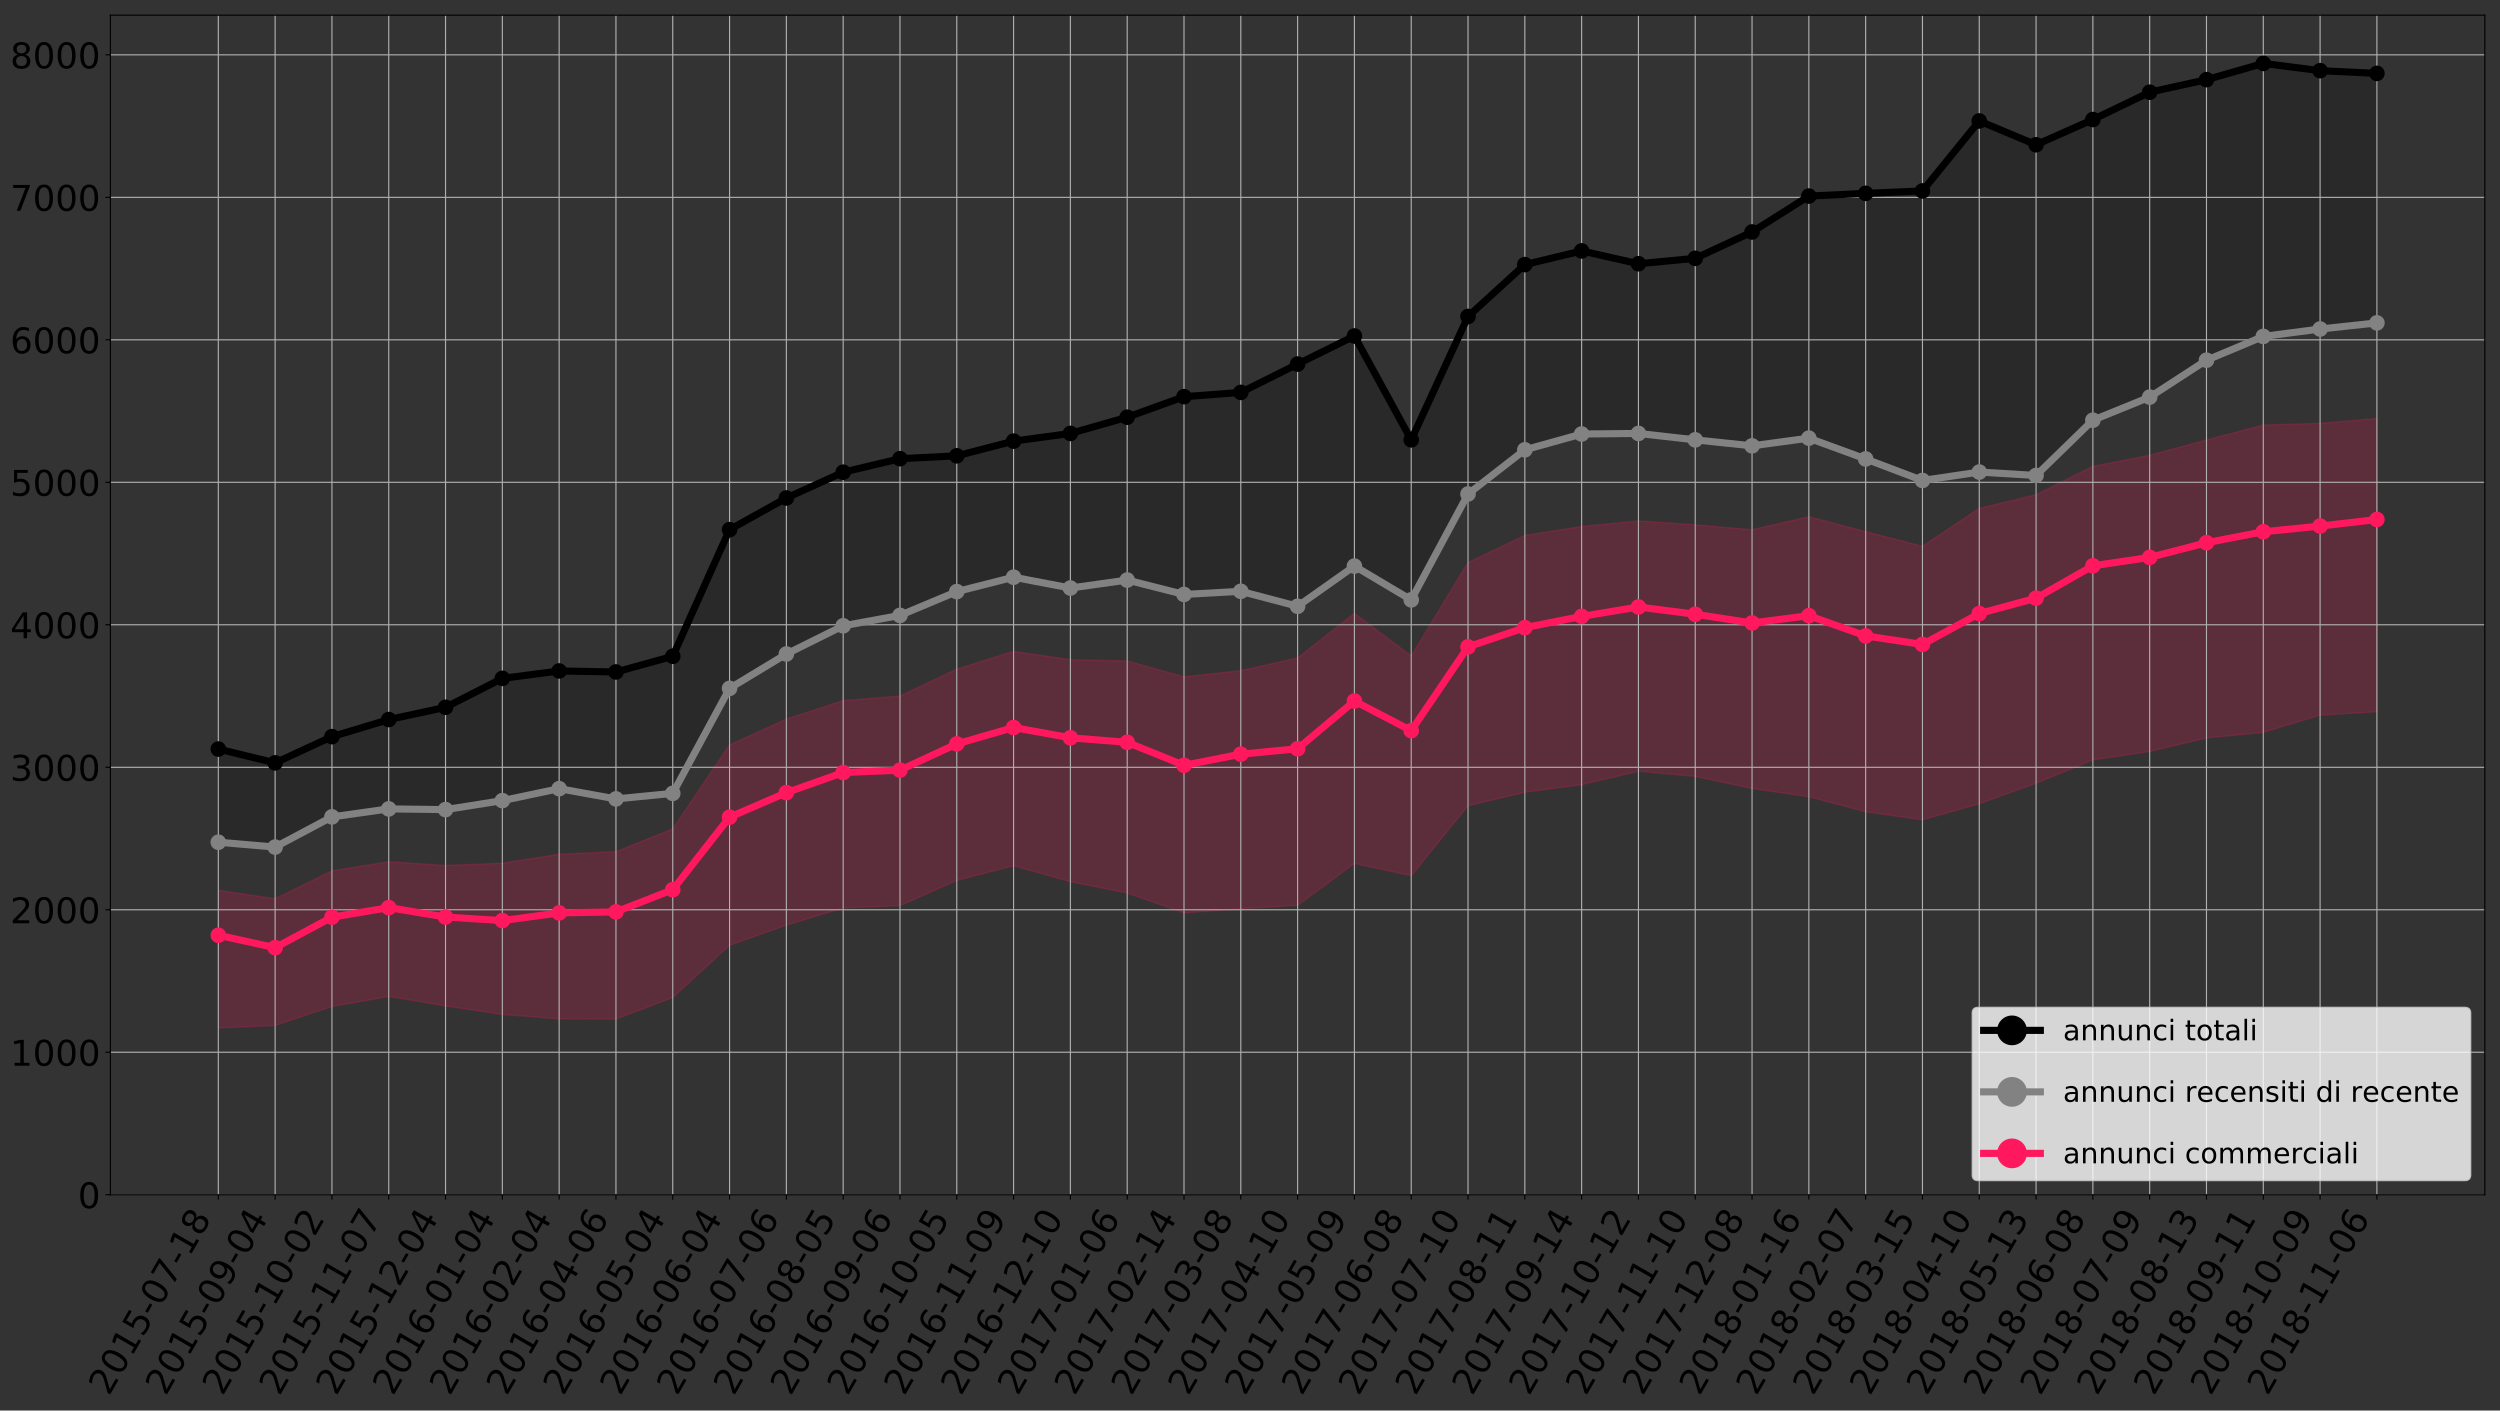 <?xml version="1.0" encoding="utf-8" standalone="no"?>
<!DOCTYPE svg PUBLIC "-//W3C//DTD SVG 1.1//EN"
  "http://www.w3.org/Graphics/SVG/1.1/DTD/svg11.dtd">
<!-- Created with matplotlib (http://matplotlib.org/) -->
<svg height="994.422pt" version="1.1" viewBox="0 0 1762.525 994.422" width="1762.525pt" xmlns="http://www.w3.org/2000/svg" xmlns:xlink="http://www.w3.org/1999/xlink">
 <rect x="0" y="0" width="1762.525" height="994.422" fill="#333333" stroke="none"/>
 <defs>
  <style type="text/css">
*{stroke-linecap:butt;stroke-linejoin:round;}
  </style>
 </defs>
 <g id="figure_1">
  <g id="patch_1">
   <path d="M 0 994.422 
L 1762.525 994.422 
L 1762.525 0 
L 0 0 
z
" style="fill:none;"/>
  </g>
  <g id="axes_1">
   <g id="patch_2">
    <path d="M 77.825 842.3 
L 1751.825 842.3 
L 1751.825 10.7 
L 77.825 10.7 
z
" style="fill:none;"/>
   </g>
   <g id="PolyCollection_1">
    <defs>
     <path d="M 153.916 -400.642 
L 153.916 -466.339 
L 193.964 -456.595 
L 234.012 -475.078 
L 274.059 -487.132 
L 314.107 -495.771 
L 354.155 -516.163 
L 394.203 -521.387 
L 434.251 -520.684 
L 474.299 -531.733 
L 514.347 -621.036 
L 554.394 -643.337 
L 594.442 -661.519 
L 634.49 -671.062 
L 674.538 -673.071 
L 714.586 -683.417 
L 754.634 -688.842 
L 794.681 -700.294 
L 834.729 -714.759 
L 874.777 -717.772 
L 914.825 -737.763 
L 954.873 -757.552 
L 994.921 -684.322 
L 1034.969 -771.314 
L 1075.016 -807.879 
L 1115.064 -817.522 
L 1155.112 -808.481 
L 1195.16 -812.299 
L 1235.208 -830.882 
L 1275.256 -856.197 
L 1315.303 -858.105 
L 1355.351 -859.813 
L 1395.399 -909.135 
L 1435.447 -892.36 
L 1475.495 -910.14 
L 1515.543 -929.427 
L 1555.591 -938.267 
L 1595.638 -949.718 
L 1635.686 -944.595 
L 1675.734 -942.687 
L 1675.734 -766.793 
L 1675.734 -766.793 
L 1635.686 -762.474 
L 1595.638 -757.25 
L 1555.591 -740.475 
L 1515.543 -714.457 
L 1475.495 -698.184 
L 1435.447 -659.208 
L 1395.399 -661.619 
L 1355.351 -655.692 
L 1315.303 -670.861 
L 1275.256 -685.527 
L 1235.208 -680.103 
L 1195.16 -684.322 
L 1155.112 -688.842 
L 1115.064 -688.44 
L 1075.016 -677.29 
L 1034.969 -646.149 
L 994.921 -571.513 
L 954.873 -595.32 
L 914.825 -566.992 
L 874.777 -577.54 
L 834.729 -575.33 
L 794.681 -585.476 
L 754.634 -579.85 
L 714.586 -587.485 
L 674.538 -577.339 
L 634.49 -560.563 
L 594.442 -553.23 
L 554.394 -533.341 
L 514.347 -509.132 
L 474.299 -435.098 
L 434.251 -431.18 
L 394.203 -438.413 
L 354.155 -429.975 
L 314.107 -423.646 
L 274.059 -424.148 
L 234.012 -418.523 
L 193.964 -397.227 
L 153.916 -400.642 
z
" id="me54c5180f1" style="stroke:#000000;stroke-opacity:0.2;"/>
    </defs>
    <g clip-path="url(#p66246c7ebc)">
     <use style="fill-opacity:0.2;stroke:#000000;stroke-opacity:0.2;" x="0" xlink:href="#me54c5180f1" y="994.422"/>
    </g>
   </g>
   <g id="PolyCollection_2">
    <defs>
     <path d="M 153.916 -335.047 
L 153.916 -269.652 
L 193.964 -271.46 
L 234.012 -284.82 
L 274.059 -291.952 
L 314.107 -285.222 
L 354.155 -279.195 
L 394.203 -276.081 
L 434.251 -275.98 
L 474.299 -291.149 
L 514.347 -328.015 
L 554.394 -342.179 
L 594.442 -354.334 
L 634.49 -355.941 
L 674.538 -373.721 
L 714.586 -384.068 
L 754.634 -372.817 
L 794.681 -364.781 
L 834.729 -350.818 
L 874.777 -353.731 
L 914.825 -356.142 
L 954.873 -385.675 
L 994.921 -377.036 
L 1034.969 -426.358 
L 1075.016 -435.901 
L 1115.064 -441.225 
L 1155.112 -450.668 
L 1195.16 -447.052 
L 1235.208 -438.513 
L 1275.256 -432.687 
L 1315.303 -422.139 
L 1355.351 -416.413 
L 1395.399 -427.765 
L 1435.447 -442.23 
L 1475.495 -458.704 
L 1515.543 -464.631 
L 1555.591 -474.174 
L 1595.638 -478.092 
L 1635.686 -490.246 
L 1675.734 -492.657 
L 1675.734 -628.168 
L 1675.734 -628.168 
L 1635.686 -623.548 
L 1595.638 -619.529 
L 1555.591 -611.795 
L 1515.543 -601.448 
L 1475.495 -595.521 
L 1435.447 -572.718 
L 1395.399 -561.869 
L 1355.351 -540.071 
L 1315.303 -546.098 
L 1275.256 -560.363 
L 1235.208 -555.239 
L 1195.16 -561.367 
L 1155.112 -566.49 
L 1115.064 -559.86 
L 1075.016 -551.925 
L 1034.969 -538.363 
L 994.921 -479.297 
L 954.873 -500.191 
L 914.825 -466.54 
L 874.777 -462.722 
L 834.729 -454.887 
L 794.681 -471.06 
L 754.634 -474.274 
L 714.586 -481.507 
L 674.538 -469.955 
L 634.49 -451.472 
L 594.442 -449.764 
L 554.394 -435.6 
L 514.347 -418.322 
L 474.299 -367.192 
L 434.251 -351.521 
L 394.203 -350.818 
L 354.155 -345.393 
L 314.107 -347.905 
L 274.059 -354.534 
L 234.012 -347.804 
L 193.964 -326.307 
L 153.916 -335.047 
z
" id="m90072cf915" style="stroke:#ff185e;stroke-opacity:0.2;"/>
    </defs>
    <g clip-path="url(#p66246c7ebc)">
     <use style="fill:#ff185e;fill-opacity:0.2;stroke:#ff185e;stroke-opacity:0.2;" x="0" xlink:href="#m90072cf915" y="994.422"/>
    </g>
   </g>
   <g id="PolyCollection_3">
    <defs>
     <path d="M 153.916 -366.79 
L 153.916 -335.047 
L 193.964 -326.307 
L 234.012 -347.804 
L 274.059 -354.534 
L 314.107 -347.905 
L 354.155 -345.393 
L 394.203 -350.818 
L 434.251 -351.521 
L 474.299 -367.192 
L 514.347 -418.322 
L 554.394 -435.6 
L 594.442 -449.764 
L 634.49 -451.472 
L 674.538 -469.955 
L 714.586 -481.507 
L 754.634 -474.274 
L 794.681 -471.06 
L 834.729 -454.887 
L 874.777 -462.722 
L 914.825 -466.54 
L 954.873 -500.191 
L 994.921 -479.297 
L 1034.969 -538.363 
L 1075.016 -551.925 
L 1115.064 -559.86 
L 1155.112 -566.49 
L 1195.16 -561.367 
L 1235.208 -555.239 
L 1275.256 -560.363 
L 1315.303 -546.098 
L 1355.351 -540.071 
L 1395.399 -561.869 
L 1435.447 -572.718 
L 1475.495 -595.521 
L 1515.543 -601.448 
L 1555.591 -611.795 
L 1595.638 -619.529 
L 1635.686 -623.548 
L 1675.734 -628.168 
L 1675.734 -699.39 
L 1675.734 -699.39 
L 1635.686 -695.974 
L 1595.638 -694.769 
L 1555.591 -684.221 
L 1515.543 -673.473 
L 1475.495 -665.637 
L 1435.447 -645.647 
L 1395.399 -636.004 
L 1355.351 -609.283 
L 1315.303 -619.63 
L 1275.256 -630.177 
L 1235.208 -620.936 
L 1195.16 -624.452 
L 1155.112 -627.164 
L 1115.064 -623.246 
L 1075.016 -616.918 
L 1034.969 -597.832 
L 994.921 -531.934 
L 954.873 -562.07 
L 914.825 -530.528 
L 874.777 -521.588 
L 834.729 -517.268 
L 794.681 -528.419 
L 754.634 -529.323 
L 714.586 -535.249 
L 674.538 -522.693 
L 634.49 -503.707 
L 594.442 -500.493 
L 554.394 -487.434 
L 514.347 -469.252 
L 474.299 -410.085 
L 434.251 -394.012 
L 394.203 -392.204 
L 354.155 -385.876 
L 314.107 -384.269 
L 274.059 -386.88 
L 234.012 -380.451 
L 193.964 -360.763 
L 153.916 -366.79 
z
" id="m2f7d911a0d" style="stroke:#ff185e;stroke-opacity:0.2;"/>
    </defs>
    <g clip-path="url(#p66246c7ebc)">
     <use style="fill:#ff185e;fill-opacity:0.2;stroke:#ff185e;stroke-opacity:0.2;" x="0" xlink:href="#m2f7d911a0d" y="994.422"/>
    </g>
   </g>
   <g id="matplotlib.axis_1">
    <g id="xtick_1">
     <g id="line2d_1">
      <path clip-path="url(#p66246c7ebc)" d="M 153.916 842.3 
L 153.916 10.7 
" style="fill:none;stroke:#b0b0b0;stroke-linecap:square;stroke-width:0.8;"/>
     </g>
     <g id="line2d_2">
      <defs>
       <path d="M 0 0 
L 0 3.5 
" id="me8e621234b" style="stroke:#000000;stroke-width:0.8;"/>
      </defs>
      <g>
       <use style="stroke:#000000;stroke-width:0.8;" x="153.916" xlink:href="#me8e621234b" y="842.3"/>
      </g>
     </g>
     <g id="text_1">
      <!-- 2015-07-18 -->
      <defs>
       <path d="M 19.188 8.297 
L 53.609 8.297 
L 53.609 0 
L 7.328 0 
L 7.328 8.297 
Q 12.938 14.109 22.625 23.891 
Q 32.328 33.688 34.812 36.531 
Q 39.547 41.844 41.422 45.531 
Q 43.312 49.219 43.312 52.781 
Q 43.312 58.594 39.234 62.25 
Q 35.156 65.922 28.609 65.922 
Q 23.969 65.922 18.812 64.312 
Q 13.672 62.703 7.812 59.422 
L 7.812 69.391 
Q 13.766 71.781 18.938 73 
Q 24.125 74.219 28.422 74.219 
Q 39.75 74.219 46.484 68.547 
Q 53.219 62.891 53.219 53.422 
Q 53.219 48.922 51.531 44.891 
Q 49.859 40.875 45.406 35.406 
Q 44.188 33.984 37.641 27.219 
Q 31.109 20.453 19.188 8.297 
z
" id="DejaVuSans-32"/>
       <path d="M 31.781 66.406 
Q 24.172 66.406 20.328 58.906 
Q 16.5 51.422 16.5 36.375 
Q 16.5 21.391 20.328 13.891 
Q 24.172 6.391 31.781 6.391 
Q 39.453 6.391 43.281 13.891 
Q 47.125 21.391 47.125 36.375 
Q 47.125 51.422 43.281 58.906 
Q 39.453 66.406 31.781 66.406 
z
M 31.781 74.219 
Q 44.047 74.219 50.516 64.516 
Q 56.984 54.828 56.984 36.375 
Q 56.984 17.969 50.516 8.266 
Q 44.047 -1.422 31.781 -1.422 
Q 19.531 -1.422 13.062 8.266 
Q 6.594 17.969 6.594 36.375 
Q 6.594 54.828 13.062 64.516 
Q 19.531 74.219 31.781 74.219 
z
" id="DejaVuSans-30"/>
       <path d="M 12.406 8.297 
L 28.516 8.297 
L 28.516 63.922 
L 10.984 60.406 
L 10.984 69.391 
L 28.422 72.906 
L 38.281 72.906 
L 38.281 8.297 
L 54.391 8.297 
L 54.391 0 
L 12.406 0 
z
" id="DejaVuSans-31"/>
       <path d="M 10.797 72.906 
L 49.516 72.906 
L 49.516 64.594 
L 19.828 64.594 
L 19.828 46.734 
Q 21.969 47.469 24.109 47.828 
Q 26.266 48.188 28.422 48.188 
Q 40.625 48.188 47.75 41.5 
Q 54.891 34.812 54.891 23.391 
Q 54.891 11.625 47.562 5.094 
Q 40.234 -1.422 26.906 -1.422 
Q 22.312 -1.422 17.547 -0.641 
Q 12.797 0.141 7.719 1.703 
L 7.719 11.625 
Q 12.109 9.234 16.797 8.062 
Q 21.484 6.891 26.703 6.891 
Q 35.156 6.891 40.078 11.328 
Q 45.016 15.766 45.016 23.391 
Q 45.016 31 40.078 35.438 
Q 35.156 39.891 26.703 39.891 
Q 22.75 39.891 18.812 39.016 
Q 14.891 38.141 10.797 36.281 
z
" id="DejaVuSans-35"/>
       <path d="M 4.891 31.391 
L 31.203 31.391 
L 31.203 23.391 
L 4.891 23.391 
z
" id="DejaVuSans-2d"/>
       <path d="M 8.203 72.906 
L 55.078 72.906 
L 55.078 68.703 
L 28.609 0 
L 18.312 0 
L 43.219 64.594 
L 8.203 64.594 
z
" id="DejaVuSans-37"/>
       <path d="M 31.781 34.625 
Q 24.75 34.625 20.719 30.859 
Q 16.703 27.094 16.703 20.516 
Q 16.703 13.922 20.719 10.156 
Q 24.75 6.391 31.781 6.391 
Q 38.812 6.391 42.859 10.172 
Q 46.922 13.969 46.922 20.516 
Q 46.922 27.094 42.891 30.859 
Q 38.875 34.625 31.781 34.625 
z
M 21.922 38.812 
Q 15.578 40.375 12.031 44.719 
Q 8.5 49.078 8.5 55.328 
Q 8.5 64.062 14.719 69.141 
Q 20.953 74.219 31.781 74.219 
Q 42.672 74.219 48.875 69.141 
Q 55.078 64.062 55.078 55.328 
Q 55.078 49.078 51.531 44.719 
Q 48 40.375 41.703 38.812 
Q 48.828 37.156 52.797 32.312 
Q 56.781 27.484 56.781 20.516 
Q 56.781 9.906 50.312 4.234 
Q 43.844 -1.422 31.781 -1.422 
Q 19.734 -1.422 13.25 4.234 
Q 6.781 9.906 6.781 20.516 
Q 6.781 27.484 10.781 32.312 
Q 14.797 37.156 21.922 38.812 
z
M 18.312 54.391 
Q 18.312 48.734 21.844 45.562 
Q 25.391 42.391 31.781 42.391 
Q 38.141 42.391 41.719 45.562 
Q 45.312 48.734 45.312 54.391 
Q 45.312 60.062 41.719 63.234 
Q 38.141 66.406 31.781 66.406 
Q 25.391 66.406 21.844 63.234 
Q 18.312 60.062 18.312 54.391 
z
" id="DejaVuSans-38"/>
      </defs>
      <g transform="translate(76.769 984.622)rotate(-60)scale(0.25 -0.25)">
       <use xlink:href="#DejaVuSans-32"/>
       <use x="63.623" xlink:href="#DejaVuSans-30"/>
       <use x="127.246" xlink:href="#DejaVuSans-31"/>
       <use x="190.869" xlink:href="#DejaVuSans-35"/>
       <use x="254.492" xlink:href="#DejaVuSans-2d"/>
       <use x="290.576" xlink:href="#DejaVuSans-30"/>
       <use x="354.199" xlink:href="#DejaVuSans-37"/>
       <use x="417.822" xlink:href="#DejaVuSans-2d"/>
       <use x="453.906" xlink:href="#DejaVuSans-31"/>
       <use x="517.529" xlink:href="#DejaVuSans-38"/>
      </g>
     </g>
    </g>
    <g id="xtick_2">
     <g id="line2d_3">
      <path clip-path="url(#p66246c7ebc)" d="M 193.964 842.3 
L 193.964 10.7 
" style="fill:none;stroke:#b0b0b0;stroke-linecap:square;stroke-width:0.8;"/>
     </g>
     <g id="line2d_4">
      <g>
       <use style="stroke:#000000;stroke-width:0.8;" x="193.964" xlink:href="#me8e621234b" y="842.3"/>
      </g>
     </g>
     <g id="text_2">
      <!-- 2015-09-04 -->
      <defs>
       <path d="M 10.984 1.516 
L 10.984 10.5 
Q 14.703 8.734 18.5 7.812 
Q 22.312 6.891 25.984 6.891 
Q 35.75 6.891 40.891 13.453 
Q 46.047 20.016 46.781 33.406 
Q 43.953 29.203 39.594 26.953 
Q 35.25 24.703 29.984 24.703 
Q 19.047 24.703 12.672 31.312 
Q 6.297 37.938 6.297 49.422 
Q 6.297 60.641 12.938 67.422 
Q 19.578 74.219 30.609 74.219 
Q 43.266 74.219 49.922 64.516 
Q 56.594 54.828 56.594 36.375 
Q 56.594 19.141 48.406 8.859 
Q 40.234 -1.422 26.422 -1.422 
Q 22.703 -1.422 18.891 -0.688 
Q 15.094 0.047 10.984 1.516 
z
M 30.609 32.422 
Q 37.25 32.422 41.125 36.953 
Q 45.016 41.5 45.016 49.422 
Q 45.016 57.281 41.125 61.844 
Q 37.25 66.406 30.609 66.406 
Q 23.969 66.406 20.094 61.844 
Q 16.219 57.281 16.219 49.422 
Q 16.219 41.5 20.094 36.953 
Q 23.969 32.422 30.609 32.422 
z
" id="DejaVuSans-39"/>
       <path d="M 37.797 64.312 
L 12.891 25.391 
L 37.797 25.391 
z
M 35.203 72.906 
L 47.609 72.906 
L 47.609 25.391 
L 58.016 25.391 
L 58.016 17.188 
L 47.609 17.188 
L 47.609 0 
L 37.797 0 
L 37.797 17.188 
L 4.891 17.188 
L 4.891 26.703 
z
" id="DejaVuSans-34"/>
      </defs>
      <g transform="translate(116.817 984.622)rotate(-60)scale(0.25 -0.25)">
       <use xlink:href="#DejaVuSans-32"/>
       <use x="63.623" xlink:href="#DejaVuSans-30"/>
       <use x="127.246" xlink:href="#DejaVuSans-31"/>
       <use x="190.869" xlink:href="#DejaVuSans-35"/>
       <use x="254.492" xlink:href="#DejaVuSans-2d"/>
       <use x="290.576" xlink:href="#DejaVuSans-30"/>
       <use x="354.199" xlink:href="#DejaVuSans-39"/>
       <use x="417.822" xlink:href="#DejaVuSans-2d"/>
       <use x="453.906" xlink:href="#DejaVuSans-30"/>
       <use x="517.529" xlink:href="#DejaVuSans-34"/>
      </g>
     </g>
    </g>
    <g id="xtick_3">
     <g id="line2d_5">
      <path clip-path="url(#p66246c7ebc)" d="M 234.012 842.3 
L 234.012 10.7 
" style="fill:none;stroke:#b0b0b0;stroke-linecap:square;stroke-width:0.8;"/>
     </g>
     <g id="line2d_6">
      <g>
       <use style="stroke:#000000;stroke-width:0.8;" x="234.012" xlink:href="#me8e621234b" y="842.3"/>
      </g>
     </g>
     <g id="text_3">
      <!-- 2015-10-02 -->
      <g transform="translate(156.864 984.622)rotate(-60)scale(0.25 -0.25)">
       <use xlink:href="#DejaVuSans-32"/>
       <use x="63.623" xlink:href="#DejaVuSans-30"/>
       <use x="127.246" xlink:href="#DejaVuSans-31"/>
       <use x="190.869" xlink:href="#DejaVuSans-35"/>
       <use x="254.492" xlink:href="#DejaVuSans-2d"/>
       <use x="290.576" xlink:href="#DejaVuSans-31"/>
       <use x="354.199" xlink:href="#DejaVuSans-30"/>
       <use x="417.822" xlink:href="#DejaVuSans-2d"/>
       <use x="453.906" xlink:href="#DejaVuSans-30"/>
       <use x="517.529" xlink:href="#DejaVuSans-32"/>
      </g>
     </g>
    </g>
    <g id="xtick_4">
     <g id="line2d_7">
      <path clip-path="url(#p66246c7ebc)" d="M 274.059 842.3 
L 274.059 10.7 
" style="fill:none;stroke:#b0b0b0;stroke-linecap:square;stroke-width:0.8;"/>
     </g>
     <g id="line2d_8">
      <g>
       <use style="stroke:#000000;stroke-width:0.8;" x="274.059" xlink:href="#me8e621234b" y="842.3"/>
      </g>
     </g>
     <g id="text_4">
      <!-- 2015-11-07 -->
      <g transform="translate(196.912 984.622)rotate(-60)scale(0.25 -0.25)">
       <use xlink:href="#DejaVuSans-32"/>
       <use x="63.623" xlink:href="#DejaVuSans-30"/>
       <use x="127.246" xlink:href="#DejaVuSans-31"/>
       <use x="190.869" xlink:href="#DejaVuSans-35"/>
       <use x="254.492" xlink:href="#DejaVuSans-2d"/>
       <use x="290.576" xlink:href="#DejaVuSans-31"/>
       <use x="354.199" xlink:href="#DejaVuSans-31"/>
       <use x="417.822" xlink:href="#DejaVuSans-2d"/>
       <use x="453.906" xlink:href="#DejaVuSans-30"/>
       <use x="517.529" xlink:href="#DejaVuSans-37"/>
      </g>
     </g>
    </g>
    <g id="xtick_5">
     <g id="line2d_9">
      <path clip-path="url(#p66246c7ebc)" d="M 314.107 842.3 
L 314.107 10.7 
" style="fill:none;stroke:#b0b0b0;stroke-linecap:square;stroke-width:0.8;"/>
     </g>
     <g id="line2d_10">
      <g>
       <use style="stroke:#000000;stroke-width:0.8;" x="314.107" xlink:href="#me8e621234b" y="842.3"/>
      </g>
     </g>
     <g id="text_5">
      <!-- 2015-12-04 -->
      <g transform="translate(236.96 984.622)rotate(-60)scale(0.25 -0.25)">
       <use xlink:href="#DejaVuSans-32"/>
       <use x="63.623" xlink:href="#DejaVuSans-30"/>
       <use x="127.246" xlink:href="#DejaVuSans-31"/>
       <use x="190.869" xlink:href="#DejaVuSans-35"/>
       <use x="254.492" xlink:href="#DejaVuSans-2d"/>
       <use x="290.576" xlink:href="#DejaVuSans-31"/>
       <use x="354.199" xlink:href="#DejaVuSans-32"/>
       <use x="417.822" xlink:href="#DejaVuSans-2d"/>
       <use x="453.906" xlink:href="#DejaVuSans-30"/>
       <use x="517.529" xlink:href="#DejaVuSans-34"/>
      </g>
     </g>
    </g>
    <g id="xtick_6">
     <g id="line2d_11">
      <path clip-path="url(#p66246c7ebc)" d="M 354.155 842.3 
L 354.155 10.7 
" style="fill:none;stroke:#b0b0b0;stroke-linecap:square;stroke-width:0.8;"/>
     </g>
     <g id="line2d_12">
      <g>
       <use style="stroke:#000000;stroke-width:0.8;" x="354.155" xlink:href="#me8e621234b" y="842.3"/>
      </g>
     </g>
     <g id="text_6">
      <!-- 2016-01-04 -->
      <defs>
       <path d="M 33.016 40.375 
Q 26.375 40.375 22.484 35.828 
Q 18.609 31.297 18.609 23.391 
Q 18.609 15.531 22.484 10.953 
Q 26.375 6.391 33.016 6.391 
Q 39.656 6.391 43.531 10.953 
Q 47.406 15.531 47.406 23.391 
Q 47.406 31.297 43.531 35.828 
Q 39.656 40.375 33.016 40.375 
z
M 52.594 71.297 
L 52.594 62.312 
Q 48.875 64.062 45.094 64.984 
Q 41.312 65.922 37.594 65.922 
Q 27.828 65.922 22.672 59.328 
Q 17.531 52.734 16.797 39.406 
Q 19.672 43.656 24.016 45.922 
Q 28.375 48.188 33.594 48.188 
Q 44.578 48.188 50.953 41.516 
Q 57.328 34.859 57.328 23.391 
Q 57.328 12.156 50.688 5.359 
Q 44.047 -1.422 33.016 -1.422 
Q 20.359 -1.422 13.672 8.266 
Q 6.984 17.969 6.984 36.375 
Q 6.984 53.656 15.188 63.938 
Q 23.391 74.219 37.203 74.219 
Q 40.922 74.219 44.703 73.484 
Q 48.484 72.75 52.594 71.297 
z
" id="DejaVuSans-36"/>
      </defs>
      <g transform="translate(277.008 984.622)rotate(-60)scale(0.25 -0.25)">
       <use xlink:href="#DejaVuSans-32"/>
       <use x="63.623" xlink:href="#DejaVuSans-30"/>
       <use x="127.246" xlink:href="#DejaVuSans-31"/>
       <use x="190.869" xlink:href="#DejaVuSans-36"/>
       <use x="254.492" xlink:href="#DejaVuSans-2d"/>
       <use x="290.576" xlink:href="#DejaVuSans-30"/>
       <use x="354.199" xlink:href="#DejaVuSans-31"/>
       <use x="417.822" xlink:href="#DejaVuSans-2d"/>
       <use x="453.906" xlink:href="#DejaVuSans-30"/>
       <use x="517.529" xlink:href="#DejaVuSans-34"/>
      </g>
     </g>
    </g>
    <g id="xtick_7">
     <g id="line2d_13">
      <path clip-path="url(#p66246c7ebc)" d="M 394.203 842.3 
L 394.203 10.7 
" style="fill:none;stroke:#b0b0b0;stroke-linecap:square;stroke-width:0.8;"/>
     </g>
     <g id="line2d_14">
      <g>
       <use style="stroke:#000000;stroke-width:0.8;" x="394.203" xlink:href="#me8e621234b" y="842.3"/>
      </g>
     </g>
     <g id="text_7">
      <!-- 2016-02-04 -->
      <g transform="translate(317.056 984.622)rotate(-60)scale(0.25 -0.25)">
       <use xlink:href="#DejaVuSans-32"/>
       <use x="63.623" xlink:href="#DejaVuSans-30"/>
       <use x="127.246" xlink:href="#DejaVuSans-31"/>
       <use x="190.869" xlink:href="#DejaVuSans-36"/>
       <use x="254.492" xlink:href="#DejaVuSans-2d"/>
       <use x="290.576" xlink:href="#DejaVuSans-30"/>
       <use x="354.199" xlink:href="#DejaVuSans-32"/>
       <use x="417.822" xlink:href="#DejaVuSans-2d"/>
       <use x="453.906" xlink:href="#DejaVuSans-30"/>
       <use x="517.529" xlink:href="#DejaVuSans-34"/>
      </g>
     </g>
    </g>
    <g id="xtick_8">
     <g id="line2d_15">
      <path clip-path="url(#p66246c7ebc)" d="M 434.251 842.3 
L 434.251 10.7 
" style="fill:none;stroke:#b0b0b0;stroke-linecap:square;stroke-width:0.8;"/>
     </g>
     <g id="line2d_16">
      <g>
       <use style="stroke:#000000;stroke-width:0.8;" x="434.251" xlink:href="#me8e621234b" y="842.3"/>
      </g>
     </g>
     <g id="text_8">
      <!-- 2016-04-06 -->
      <g transform="translate(357.104 984.622)rotate(-60)scale(0.25 -0.25)">
       <use xlink:href="#DejaVuSans-32"/>
       <use x="63.623" xlink:href="#DejaVuSans-30"/>
       <use x="127.246" xlink:href="#DejaVuSans-31"/>
       <use x="190.869" xlink:href="#DejaVuSans-36"/>
       <use x="254.492" xlink:href="#DejaVuSans-2d"/>
       <use x="290.576" xlink:href="#DejaVuSans-30"/>
       <use x="354.199" xlink:href="#DejaVuSans-34"/>
       <use x="417.822" xlink:href="#DejaVuSans-2d"/>
       <use x="453.906" xlink:href="#DejaVuSans-30"/>
       <use x="517.529" xlink:href="#DejaVuSans-36"/>
      </g>
     </g>
    </g>
    <g id="xtick_9">
     <g id="line2d_17">
      <path clip-path="url(#p66246c7ebc)" d="M 474.299 842.3 
L 474.299 10.7 
" style="fill:none;stroke:#b0b0b0;stroke-linecap:square;stroke-width:0.8;"/>
     </g>
     <g id="line2d_18">
      <g>
       <use style="stroke:#000000;stroke-width:0.8;" x="474.299" xlink:href="#me8e621234b" y="842.3"/>
      </g>
     </g>
     <g id="text_9">
      <!-- 2016-05-04 -->
      <g transform="translate(397.151 984.622)rotate(-60)scale(0.25 -0.25)">
       <use xlink:href="#DejaVuSans-32"/>
       <use x="63.623" xlink:href="#DejaVuSans-30"/>
       <use x="127.246" xlink:href="#DejaVuSans-31"/>
       <use x="190.869" xlink:href="#DejaVuSans-36"/>
       <use x="254.492" xlink:href="#DejaVuSans-2d"/>
       <use x="290.576" xlink:href="#DejaVuSans-30"/>
       <use x="354.199" xlink:href="#DejaVuSans-35"/>
       <use x="417.822" xlink:href="#DejaVuSans-2d"/>
       <use x="453.906" xlink:href="#DejaVuSans-30"/>
       <use x="517.529" xlink:href="#DejaVuSans-34"/>
      </g>
     </g>
    </g>
    <g id="xtick_10">
     <g id="line2d_19">
      <path clip-path="url(#p66246c7ebc)" d="M 514.347 842.3 
L 514.347 10.7 
" style="fill:none;stroke:#b0b0b0;stroke-linecap:square;stroke-width:0.8;"/>
     </g>
     <g id="line2d_20">
      <g>
       <use style="stroke:#000000;stroke-width:0.8;" x="514.347" xlink:href="#me8e621234b" y="842.3"/>
      </g>
     </g>
     <g id="text_10">
      <!-- 2016-06-04 -->
      <g transform="translate(437.199 984.622)rotate(-60)scale(0.25 -0.25)">
       <use xlink:href="#DejaVuSans-32"/>
       <use x="63.623" xlink:href="#DejaVuSans-30"/>
       <use x="127.246" xlink:href="#DejaVuSans-31"/>
       <use x="190.869" xlink:href="#DejaVuSans-36"/>
       <use x="254.492" xlink:href="#DejaVuSans-2d"/>
       <use x="290.576" xlink:href="#DejaVuSans-30"/>
       <use x="354.199" xlink:href="#DejaVuSans-36"/>
       <use x="417.822" xlink:href="#DejaVuSans-2d"/>
       <use x="453.906" xlink:href="#DejaVuSans-30"/>
       <use x="517.529" xlink:href="#DejaVuSans-34"/>
      </g>
     </g>
    </g>
    <g id="xtick_11">
     <g id="line2d_21">
      <path clip-path="url(#p66246c7ebc)" d="M 554.394 842.3 
L 554.394 10.7 
" style="fill:none;stroke:#b0b0b0;stroke-linecap:square;stroke-width:0.8;"/>
     </g>
     <g id="line2d_22">
      <g>
       <use style="stroke:#000000;stroke-width:0.8;" x="554.394" xlink:href="#me8e621234b" y="842.3"/>
      </g>
     </g>
     <g id="text_11">
      <!-- 2016-07-06 -->
      <g transform="translate(477.247 984.622)rotate(-60)scale(0.25 -0.25)">
       <use xlink:href="#DejaVuSans-32"/>
       <use x="63.623" xlink:href="#DejaVuSans-30"/>
       <use x="127.246" xlink:href="#DejaVuSans-31"/>
       <use x="190.869" xlink:href="#DejaVuSans-36"/>
       <use x="254.492" xlink:href="#DejaVuSans-2d"/>
       <use x="290.576" xlink:href="#DejaVuSans-30"/>
       <use x="354.199" xlink:href="#DejaVuSans-37"/>
       <use x="417.822" xlink:href="#DejaVuSans-2d"/>
       <use x="453.906" xlink:href="#DejaVuSans-30"/>
       <use x="517.529" xlink:href="#DejaVuSans-36"/>
      </g>
     </g>
    </g>
    <g id="xtick_12">
     <g id="line2d_23">
      <path clip-path="url(#p66246c7ebc)" d="M 594.442 842.3 
L 594.442 10.7 
" style="fill:none;stroke:#b0b0b0;stroke-linecap:square;stroke-width:0.8;"/>
     </g>
     <g id="line2d_24">
      <g>
       <use style="stroke:#000000;stroke-width:0.8;" x="594.442" xlink:href="#me8e621234b" y="842.3"/>
      </g>
     </g>
     <g id="text_12">
      <!-- 2016-08-05 -->
      <g transform="translate(517.295 984.622)rotate(-60)scale(0.25 -0.25)">
       <use xlink:href="#DejaVuSans-32"/>
       <use x="63.623" xlink:href="#DejaVuSans-30"/>
       <use x="127.246" xlink:href="#DejaVuSans-31"/>
       <use x="190.869" xlink:href="#DejaVuSans-36"/>
       <use x="254.492" xlink:href="#DejaVuSans-2d"/>
       <use x="290.576" xlink:href="#DejaVuSans-30"/>
       <use x="354.199" xlink:href="#DejaVuSans-38"/>
       <use x="417.822" xlink:href="#DejaVuSans-2d"/>
       <use x="453.906" xlink:href="#DejaVuSans-30"/>
       <use x="517.529" xlink:href="#DejaVuSans-35"/>
      </g>
     </g>
    </g>
    <g id="xtick_13">
     <g id="line2d_25">
      <path clip-path="url(#p66246c7ebc)" d="M 634.49 842.3 
L 634.49 10.7 
" style="fill:none;stroke:#b0b0b0;stroke-linecap:square;stroke-width:0.8;"/>
     </g>
     <g id="line2d_26">
      <g>
       <use style="stroke:#000000;stroke-width:0.8;" x="634.49" xlink:href="#me8e621234b" y="842.3"/>
      </g>
     </g>
     <g id="text_13">
      <!-- 2016-09-06 -->
      <g transform="translate(557.343 984.622)rotate(-60)scale(0.25 -0.25)">
       <use xlink:href="#DejaVuSans-32"/>
       <use x="63.623" xlink:href="#DejaVuSans-30"/>
       <use x="127.246" xlink:href="#DejaVuSans-31"/>
       <use x="190.869" xlink:href="#DejaVuSans-36"/>
       <use x="254.492" xlink:href="#DejaVuSans-2d"/>
       <use x="290.576" xlink:href="#DejaVuSans-30"/>
       <use x="354.199" xlink:href="#DejaVuSans-39"/>
       <use x="417.822" xlink:href="#DejaVuSans-2d"/>
       <use x="453.906" xlink:href="#DejaVuSans-30"/>
       <use x="517.529" xlink:href="#DejaVuSans-36"/>
      </g>
     </g>
    </g>
    <g id="xtick_14">
     <g id="line2d_27">
      <path clip-path="url(#p66246c7ebc)" d="M 674.538 842.3 
L 674.538 10.7 
" style="fill:none;stroke:#b0b0b0;stroke-linecap:square;stroke-width:0.8;"/>
     </g>
     <g id="line2d_28">
      <g>
       <use style="stroke:#000000;stroke-width:0.8;" x="674.538" xlink:href="#me8e621234b" y="842.3"/>
      </g>
     </g>
     <g id="text_14">
      <!-- 2016-10-05 -->
      <g transform="translate(597.391 984.622)rotate(-60)scale(0.25 -0.25)">
       <use xlink:href="#DejaVuSans-32"/>
       <use x="63.623" xlink:href="#DejaVuSans-30"/>
       <use x="127.246" xlink:href="#DejaVuSans-31"/>
       <use x="190.869" xlink:href="#DejaVuSans-36"/>
       <use x="254.492" xlink:href="#DejaVuSans-2d"/>
       <use x="290.576" xlink:href="#DejaVuSans-31"/>
       <use x="354.199" xlink:href="#DejaVuSans-30"/>
       <use x="417.822" xlink:href="#DejaVuSans-2d"/>
       <use x="453.906" xlink:href="#DejaVuSans-30"/>
       <use x="517.529" xlink:href="#DejaVuSans-35"/>
      </g>
     </g>
    </g>
    <g id="xtick_15">
     <g id="line2d_29">
      <path clip-path="url(#p66246c7ebc)" d="M 714.586 842.3 
L 714.586 10.7 
" style="fill:none;stroke:#b0b0b0;stroke-linecap:square;stroke-width:0.8;"/>
     </g>
     <g id="line2d_30">
      <g>
       <use style="stroke:#000000;stroke-width:0.8;" x="714.586" xlink:href="#me8e621234b" y="842.3"/>
      </g>
     </g>
     <g id="text_15">
      <!-- 2016-11-09 -->
      <g transform="translate(637.439 984.622)rotate(-60)scale(0.25 -0.25)">
       <use xlink:href="#DejaVuSans-32"/>
       <use x="63.623" xlink:href="#DejaVuSans-30"/>
       <use x="127.246" xlink:href="#DejaVuSans-31"/>
       <use x="190.869" xlink:href="#DejaVuSans-36"/>
       <use x="254.492" xlink:href="#DejaVuSans-2d"/>
       <use x="290.576" xlink:href="#DejaVuSans-31"/>
       <use x="354.199" xlink:href="#DejaVuSans-31"/>
       <use x="417.822" xlink:href="#DejaVuSans-2d"/>
       <use x="453.906" xlink:href="#DejaVuSans-30"/>
       <use x="517.529" xlink:href="#DejaVuSans-39"/>
      </g>
     </g>
    </g>
    <g id="xtick_16">
     <g id="line2d_31">
      <path clip-path="url(#p66246c7ebc)" d="M 754.634 842.3 
L 754.634 10.7 
" style="fill:none;stroke:#b0b0b0;stroke-linecap:square;stroke-width:0.8;"/>
     </g>
     <g id="line2d_32">
      <g>
       <use style="stroke:#000000;stroke-width:0.8;" x="754.634" xlink:href="#me8e621234b" y="842.3"/>
      </g>
     </g>
     <g id="text_16">
      <!-- 2016-12-10 -->
      <g transform="translate(677.486 984.622)rotate(-60)scale(0.25 -0.25)">
       <use xlink:href="#DejaVuSans-32"/>
       <use x="63.623" xlink:href="#DejaVuSans-30"/>
       <use x="127.246" xlink:href="#DejaVuSans-31"/>
       <use x="190.869" xlink:href="#DejaVuSans-36"/>
       <use x="254.492" xlink:href="#DejaVuSans-2d"/>
       <use x="290.576" xlink:href="#DejaVuSans-31"/>
       <use x="354.199" xlink:href="#DejaVuSans-32"/>
       <use x="417.822" xlink:href="#DejaVuSans-2d"/>
       <use x="453.906" xlink:href="#DejaVuSans-31"/>
       <use x="517.529" xlink:href="#DejaVuSans-30"/>
      </g>
     </g>
    </g>
    <g id="xtick_17">
     <g id="line2d_33">
      <path clip-path="url(#p66246c7ebc)" d="M 794.681 842.3 
L 794.681 10.7 
" style="fill:none;stroke:#b0b0b0;stroke-linecap:square;stroke-width:0.8;"/>
     </g>
     <g id="line2d_34">
      <g>
       <use style="stroke:#000000;stroke-width:0.8;" x="794.681" xlink:href="#me8e621234b" y="842.3"/>
      </g>
     </g>
     <g id="text_17">
      <!-- 2017-01-06 -->
      <g transform="translate(717.534 984.622)rotate(-60)scale(0.25 -0.25)">
       <use xlink:href="#DejaVuSans-32"/>
       <use x="63.623" xlink:href="#DejaVuSans-30"/>
       <use x="127.246" xlink:href="#DejaVuSans-31"/>
       <use x="190.869" xlink:href="#DejaVuSans-37"/>
       <use x="254.492" xlink:href="#DejaVuSans-2d"/>
       <use x="290.576" xlink:href="#DejaVuSans-30"/>
       <use x="354.199" xlink:href="#DejaVuSans-31"/>
       <use x="417.822" xlink:href="#DejaVuSans-2d"/>
       <use x="453.906" xlink:href="#DejaVuSans-30"/>
       <use x="517.529" xlink:href="#DejaVuSans-36"/>
      </g>
     </g>
    </g>
    <g id="xtick_18">
     <g id="line2d_35">
      <path clip-path="url(#p66246c7ebc)" d="M 834.729 842.3 
L 834.729 10.7 
" style="fill:none;stroke:#b0b0b0;stroke-linecap:square;stroke-width:0.8;"/>
     </g>
     <g id="line2d_36">
      <g>
       <use style="stroke:#000000;stroke-width:0.8;" x="834.729" xlink:href="#me8e621234b" y="842.3"/>
      </g>
     </g>
     <g id="text_18">
      <!-- 2017-02-14 -->
      <g transform="translate(757.582 984.622)rotate(-60)scale(0.25 -0.25)">
       <use xlink:href="#DejaVuSans-32"/>
       <use x="63.623" xlink:href="#DejaVuSans-30"/>
       <use x="127.246" xlink:href="#DejaVuSans-31"/>
       <use x="190.869" xlink:href="#DejaVuSans-37"/>
       <use x="254.492" xlink:href="#DejaVuSans-2d"/>
       <use x="290.576" xlink:href="#DejaVuSans-30"/>
       <use x="354.199" xlink:href="#DejaVuSans-32"/>
       <use x="417.822" xlink:href="#DejaVuSans-2d"/>
       <use x="453.906" xlink:href="#DejaVuSans-31"/>
       <use x="517.529" xlink:href="#DejaVuSans-34"/>
      </g>
     </g>
    </g>
    <g id="xtick_19">
     <g id="line2d_37">
      <path clip-path="url(#p66246c7ebc)" d="M 874.777 842.3 
L 874.777 10.7 
" style="fill:none;stroke:#b0b0b0;stroke-linecap:square;stroke-width:0.8;"/>
     </g>
     <g id="line2d_38">
      <g>
       <use style="stroke:#000000;stroke-width:0.8;" x="874.777" xlink:href="#me8e621234b" y="842.3"/>
      </g>
     </g>
     <g id="text_19">
      <!-- 2017-03-08 -->
      <defs>
       <path d="M 40.578 39.312 
Q 47.656 37.797 51.625 33 
Q 55.609 28.219 55.609 21.188 
Q 55.609 10.406 48.188 4.484 
Q 40.766 -1.422 27.094 -1.422 
Q 22.516 -1.422 17.656 -0.516 
Q 12.797 0.391 7.625 2.203 
L 7.625 11.719 
Q 11.719 9.328 16.594 8.109 
Q 21.484 6.891 26.812 6.891 
Q 36.078 6.891 40.938 10.547 
Q 45.797 14.203 45.797 21.188 
Q 45.797 27.641 41.281 31.266 
Q 36.766 34.906 28.719 34.906 
L 20.219 34.906 
L 20.219 43.016 
L 29.109 43.016 
Q 36.375 43.016 40.234 45.922 
Q 44.094 48.828 44.094 54.297 
Q 44.094 59.906 40.109 62.906 
Q 36.141 65.922 28.719 65.922 
Q 24.656 65.922 20.016 65.031 
Q 15.375 64.156 9.812 62.312 
L 9.812 71.094 
Q 15.438 72.656 20.344 73.438 
Q 25.25 74.219 29.594 74.219 
Q 40.828 74.219 47.359 69.109 
Q 53.906 64.016 53.906 55.328 
Q 53.906 49.266 50.438 45.094 
Q 46.969 40.922 40.578 39.312 
z
" id="DejaVuSans-33"/>
      </defs>
      <g transform="translate(797.63 984.622)rotate(-60)scale(0.25 -0.25)">
       <use xlink:href="#DejaVuSans-32"/>
       <use x="63.623" xlink:href="#DejaVuSans-30"/>
       <use x="127.246" xlink:href="#DejaVuSans-31"/>
       <use x="190.869" xlink:href="#DejaVuSans-37"/>
       <use x="254.492" xlink:href="#DejaVuSans-2d"/>
       <use x="290.576" xlink:href="#DejaVuSans-30"/>
       <use x="354.199" xlink:href="#DejaVuSans-33"/>
       <use x="417.822" xlink:href="#DejaVuSans-2d"/>
       <use x="453.906" xlink:href="#DejaVuSans-30"/>
       <use x="517.529" xlink:href="#DejaVuSans-38"/>
      </g>
     </g>
    </g>
    <g id="xtick_20">
     <g id="line2d_39">
      <path clip-path="url(#p66246c7ebc)" d="M 914.825 842.3 
L 914.825 10.7 
" style="fill:none;stroke:#b0b0b0;stroke-linecap:square;stroke-width:0.8;"/>
     </g>
     <g id="line2d_40">
      <g>
       <use style="stroke:#000000;stroke-width:0.8;" x="914.825" xlink:href="#me8e621234b" y="842.3"/>
      </g>
     </g>
     <g id="text_20">
      <!-- 2017-04-10 -->
      <g transform="translate(837.678 984.622)rotate(-60)scale(0.25 -0.25)">
       <use xlink:href="#DejaVuSans-32"/>
       <use x="63.623" xlink:href="#DejaVuSans-30"/>
       <use x="127.246" xlink:href="#DejaVuSans-31"/>
       <use x="190.869" xlink:href="#DejaVuSans-37"/>
       <use x="254.492" xlink:href="#DejaVuSans-2d"/>
       <use x="290.576" xlink:href="#DejaVuSans-30"/>
       <use x="354.199" xlink:href="#DejaVuSans-34"/>
       <use x="417.822" xlink:href="#DejaVuSans-2d"/>
       <use x="453.906" xlink:href="#DejaVuSans-31"/>
       <use x="517.529" xlink:href="#DejaVuSans-30"/>
      </g>
     </g>
    </g>
    <g id="xtick_21">
     <g id="line2d_41">
      <path clip-path="url(#p66246c7ebc)" d="M 954.873 842.3 
L 954.873 10.7 
" style="fill:none;stroke:#b0b0b0;stroke-linecap:square;stroke-width:0.8;"/>
     </g>
     <g id="line2d_42">
      <g>
       <use style="stroke:#000000;stroke-width:0.8;" x="954.873" xlink:href="#me8e621234b" y="842.3"/>
      </g>
     </g>
     <g id="text_21">
      <!-- 2017-05-09 -->
      <g transform="translate(877.726 984.622)rotate(-60)scale(0.25 -0.25)">
       <use xlink:href="#DejaVuSans-32"/>
       <use x="63.623" xlink:href="#DejaVuSans-30"/>
       <use x="127.246" xlink:href="#DejaVuSans-31"/>
       <use x="190.869" xlink:href="#DejaVuSans-37"/>
       <use x="254.492" xlink:href="#DejaVuSans-2d"/>
       <use x="290.576" xlink:href="#DejaVuSans-30"/>
       <use x="354.199" xlink:href="#DejaVuSans-35"/>
       <use x="417.822" xlink:href="#DejaVuSans-2d"/>
       <use x="453.906" xlink:href="#DejaVuSans-30"/>
       <use x="517.529" xlink:href="#DejaVuSans-39"/>
      </g>
     </g>
    </g>
    <g id="xtick_22">
     <g id="line2d_43">
      <path clip-path="url(#p66246c7ebc)" d="M 994.921 842.3 
L 994.921 10.7 
" style="fill:none;stroke:#b0b0b0;stroke-linecap:square;stroke-width:0.8;"/>
     </g>
     <g id="line2d_44">
      <g>
       <use style="stroke:#000000;stroke-width:0.8;" x="994.921" xlink:href="#me8e621234b" y="842.3"/>
      </g>
     </g>
     <g id="text_22">
      <!-- 2017-06-08 -->
      <g transform="translate(917.774 984.622)rotate(-60)scale(0.25 -0.25)">
       <use xlink:href="#DejaVuSans-32"/>
       <use x="63.623" xlink:href="#DejaVuSans-30"/>
       <use x="127.246" xlink:href="#DejaVuSans-31"/>
       <use x="190.869" xlink:href="#DejaVuSans-37"/>
       <use x="254.492" xlink:href="#DejaVuSans-2d"/>
       <use x="290.576" xlink:href="#DejaVuSans-30"/>
       <use x="354.199" xlink:href="#DejaVuSans-36"/>
       <use x="417.822" xlink:href="#DejaVuSans-2d"/>
       <use x="453.906" xlink:href="#DejaVuSans-30"/>
       <use x="517.529" xlink:href="#DejaVuSans-38"/>
      </g>
     </g>
    </g>
    <g id="xtick_23">
     <g id="line2d_45">
      <path clip-path="url(#p66246c7ebc)" d="M 1034.969 842.3 
L 1034.969 10.7 
" style="fill:none;stroke:#b0b0b0;stroke-linecap:square;stroke-width:0.8;"/>
     </g>
     <g id="line2d_46">
      <g>
       <use style="stroke:#000000;stroke-width:0.8;" x="1034.969" xlink:href="#me8e621234b" y="842.3"/>
      </g>
     </g>
     <g id="text_23">
      <!-- 2017-07-10 -->
      <g transform="translate(957.821 984.622)rotate(-60)scale(0.25 -0.25)">
       <use xlink:href="#DejaVuSans-32"/>
       <use x="63.623" xlink:href="#DejaVuSans-30"/>
       <use x="127.246" xlink:href="#DejaVuSans-31"/>
       <use x="190.869" xlink:href="#DejaVuSans-37"/>
       <use x="254.492" xlink:href="#DejaVuSans-2d"/>
       <use x="290.576" xlink:href="#DejaVuSans-30"/>
       <use x="354.199" xlink:href="#DejaVuSans-37"/>
       <use x="417.822" xlink:href="#DejaVuSans-2d"/>
       <use x="453.906" xlink:href="#DejaVuSans-31"/>
       <use x="517.529" xlink:href="#DejaVuSans-30"/>
      </g>
     </g>
    </g>
    <g id="xtick_24">
     <g id="line2d_47">
      <path clip-path="url(#p66246c7ebc)" d="M 1075.016 842.3 
L 1075.016 10.7 
" style="fill:none;stroke:#b0b0b0;stroke-linecap:square;stroke-width:0.8;"/>
     </g>
     <g id="line2d_48">
      <g>
       <use style="stroke:#000000;stroke-width:0.8;" x="1075.016" xlink:href="#me8e621234b" y="842.3"/>
      </g>
     </g>
     <g id="text_24">
      <!-- 2017-08-11 -->
      <g transform="translate(997.869 984.622)rotate(-60)scale(0.25 -0.25)">
       <use xlink:href="#DejaVuSans-32"/>
       <use x="63.623" xlink:href="#DejaVuSans-30"/>
       <use x="127.246" xlink:href="#DejaVuSans-31"/>
       <use x="190.869" xlink:href="#DejaVuSans-37"/>
       <use x="254.492" xlink:href="#DejaVuSans-2d"/>
       <use x="290.576" xlink:href="#DejaVuSans-30"/>
       <use x="354.199" xlink:href="#DejaVuSans-38"/>
       <use x="417.822" xlink:href="#DejaVuSans-2d"/>
       <use x="453.906" xlink:href="#DejaVuSans-31"/>
       <use x="517.529" xlink:href="#DejaVuSans-31"/>
      </g>
     </g>
    </g>
    <g id="xtick_25">
     <g id="line2d_49">
      <path clip-path="url(#p66246c7ebc)" d="M 1115.064 842.3 
L 1115.064 10.7 
" style="fill:none;stroke:#b0b0b0;stroke-linecap:square;stroke-width:0.8;"/>
     </g>
     <g id="line2d_50">
      <g>
       <use style="stroke:#000000;stroke-width:0.8;" x="1115.064" xlink:href="#me8e621234b" y="842.3"/>
      </g>
     </g>
     <g id="text_25">
      <!-- 2017-09-14 -->
      <g transform="translate(1037.917 984.622)rotate(-60)scale(0.25 -0.25)">
       <use xlink:href="#DejaVuSans-32"/>
       <use x="63.623" xlink:href="#DejaVuSans-30"/>
       <use x="127.246" xlink:href="#DejaVuSans-31"/>
       <use x="190.869" xlink:href="#DejaVuSans-37"/>
       <use x="254.492" xlink:href="#DejaVuSans-2d"/>
       <use x="290.576" xlink:href="#DejaVuSans-30"/>
       <use x="354.199" xlink:href="#DejaVuSans-39"/>
       <use x="417.822" xlink:href="#DejaVuSans-2d"/>
       <use x="453.906" xlink:href="#DejaVuSans-31"/>
       <use x="517.529" xlink:href="#DejaVuSans-34"/>
      </g>
     </g>
    </g>
    <g id="xtick_26">
     <g id="line2d_51">
      <path clip-path="url(#p66246c7ebc)" d="M 1155.112 842.3 
L 1155.112 10.7 
" style="fill:none;stroke:#b0b0b0;stroke-linecap:square;stroke-width:0.8;"/>
     </g>
     <g id="line2d_52">
      <g>
       <use style="stroke:#000000;stroke-width:0.8;" x="1155.112" xlink:href="#me8e621234b" y="842.3"/>
      </g>
     </g>
     <g id="text_26">
      <!-- 2017-10-12 -->
      <g transform="translate(1077.965 984.622)rotate(-60)scale(0.25 -0.25)">
       <use xlink:href="#DejaVuSans-32"/>
       <use x="63.623" xlink:href="#DejaVuSans-30"/>
       <use x="127.246" xlink:href="#DejaVuSans-31"/>
       <use x="190.869" xlink:href="#DejaVuSans-37"/>
       <use x="254.492" xlink:href="#DejaVuSans-2d"/>
       <use x="290.576" xlink:href="#DejaVuSans-31"/>
       <use x="354.199" xlink:href="#DejaVuSans-30"/>
       <use x="417.822" xlink:href="#DejaVuSans-2d"/>
       <use x="453.906" xlink:href="#DejaVuSans-31"/>
       <use x="517.529" xlink:href="#DejaVuSans-32"/>
      </g>
     </g>
    </g>
    <g id="xtick_27">
     <g id="line2d_53">
      <path clip-path="url(#p66246c7ebc)" d="M 1195.16 842.3 
L 1195.16 10.7 
" style="fill:none;stroke:#b0b0b0;stroke-linecap:square;stroke-width:0.8;"/>
     </g>
     <g id="line2d_54">
      <g>
       <use style="stroke:#000000;stroke-width:0.8;" x="1195.16" xlink:href="#me8e621234b" y="842.3"/>
      </g>
     </g>
     <g id="text_27">
      <!-- 2017-11-10 -->
      <g transform="translate(1118.013 984.622)rotate(-60)scale(0.25 -0.25)">
       <use xlink:href="#DejaVuSans-32"/>
       <use x="63.623" xlink:href="#DejaVuSans-30"/>
       <use x="127.246" xlink:href="#DejaVuSans-31"/>
       <use x="190.869" xlink:href="#DejaVuSans-37"/>
       <use x="254.492" xlink:href="#DejaVuSans-2d"/>
       <use x="290.576" xlink:href="#DejaVuSans-31"/>
       <use x="354.199" xlink:href="#DejaVuSans-31"/>
       <use x="417.822" xlink:href="#DejaVuSans-2d"/>
       <use x="453.906" xlink:href="#DejaVuSans-31"/>
       <use x="517.529" xlink:href="#DejaVuSans-30"/>
      </g>
     </g>
    </g>
    <g id="xtick_28">
     <g id="line2d_55">
      <path clip-path="url(#p66246c7ebc)" d="M 1235.208 842.3 
L 1235.208 10.7 
" style="fill:none;stroke:#b0b0b0;stroke-linecap:square;stroke-width:0.8;"/>
     </g>
     <g id="line2d_56">
      <g>
       <use style="stroke:#000000;stroke-width:0.8;" x="1235.208" xlink:href="#me8e621234b" y="842.3"/>
      </g>
     </g>
     <g id="text_28">
      <!-- 2017-12-08 -->
      <g transform="translate(1158.061 984.622)rotate(-60)scale(0.25 -0.25)">
       <use xlink:href="#DejaVuSans-32"/>
       <use x="63.623" xlink:href="#DejaVuSans-30"/>
       <use x="127.246" xlink:href="#DejaVuSans-31"/>
       <use x="190.869" xlink:href="#DejaVuSans-37"/>
       <use x="254.492" xlink:href="#DejaVuSans-2d"/>
       <use x="290.576" xlink:href="#DejaVuSans-31"/>
       <use x="354.199" xlink:href="#DejaVuSans-32"/>
       <use x="417.822" xlink:href="#DejaVuSans-2d"/>
       <use x="453.906" xlink:href="#DejaVuSans-30"/>
       <use x="517.529" xlink:href="#DejaVuSans-38"/>
      </g>
     </g>
    </g>
    <g id="xtick_29">
     <g id="line2d_57">
      <path clip-path="url(#p66246c7ebc)" d="M 1275.256 842.3 
L 1275.256 10.7 
" style="fill:none;stroke:#b0b0b0;stroke-linecap:square;stroke-width:0.8;"/>
     </g>
     <g id="line2d_58">
      <g>
       <use style="stroke:#000000;stroke-width:0.8;" x="1275.256" xlink:href="#me8e621234b" y="842.3"/>
      </g>
     </g>
     <g id="text_29">
      <!-- 2018-01-16 -->
      <g transform="translate(1198.108 984.622)rotate(-60)scale(0.25 -0.25)">
       <use xlink:href="#DejaVuSans-32"/>
       <use x="63.623" xlink:href="#DejaVuSans-30"/>
       <use x="127.246" xlink:href="#DejaVuSans-31"/>
       <use x="190.869" xlink:href="#DejaVuSans-38"/>
       <use x="254.492" xlink:href="#DejaVuSans-2d"/>
       <use x="290.576" xlink:href="#DejaVuSans-30"/>
       <use x="354.199" xlink:href="#DejaVuSans-31"/>
       <use x="417.822" xlink:href="#DejaVuSans-2d"/>
       <use x="453.906" xlink:href="#DejaVuSans-31"/>
       <use x="517.529" xlink:href="#DejaVuSans-36"/>
      </g>
     </g>
    </g>
    <g id="xtick_30">
     <g id="line2d_59">
      <path clip-path="url(#p66246c7ebc)" d="M 1315.303 842.3 
L 1315.303 10.7 
" style="fill:none;stroke:#b0b0b0;stroke-linecap:square;stroke-width:0.8;"/>
     </g>
     <g id="line2d_60">
      <g>
       <use style="stroke:#000000;stroke-width:0.8;" x="1315.303" xlink:href="#me8e621234b" y="842.3"/>
      </g>
     </g>
     <g id="text_30">
      <!-- 2018-02-07 -->
      <g transform="translate(1238.156 984.622)rotate(-60)scale(0.25 -0.25)">
       <use xlink:href="#DejaVuSans-32"/>
       <use x="63.623" xlink:href="#DejaVuSans-30"/>
       <use x="127.246" xlink:href="#DejaVuSans-31"/>
       <use x="190.869" xlink:href="#DejaVuSans-38"/>
       <use x="254.492" xlink:href="#DejaVuSans-2d"/>
       <use x="290.576" xlink:href="#DejaVuSans-30"/>
       <use x="354.199" xlink:href="#DejaVuSans-32"/>
       <use x="417.822" xlink:href="#DejaVuSans-2d"/>
       <use x="453.906" xlink:href="#DejaVuSans-30"/>
       <use x="517.529" xlink:href="#DejaVuSans-37"/>
      </g>
     </g>
    </g>
    <g id="xtick_31">
     <g id="line2d_61">
      <path clip-path="url(#p66246c7ebc)" d="M 1355.351 842.3 
L 1355.351 10.7 
" style="fill:none;stroke:#b0b0b0;stroke-linecap:square;stroke-width:0.8;"/>
     </g>
     <g id="line2d_62">
      <g>
       <use style="stroke:#000000;stroke-width:0.8;" x="1355.351" xlink:href="#me8e621234b" y="842.3"/>
      </g>
     </g>
     <g id="text_31">
      <!-- 2018-03-15 -->
      <g transform="translate(1278.204 984.622)rotate(-60)scale(0.25 -0.25)">
       <use xlink:href="#DejaVuSans-32"/>
       <use x="63.623" xlink:href="#DejaVuSans-30"/>
       <use x="127.246" xlink:href="#DejaVuSans-31"/>
       <use x="190.869" xlink:href="#DejaVuSans-38"/>
       <use x="254.492" xlink:href="#DejaVuSans-2d"/>
       <use x="290.576" xlink:href="#DejaVuSans-30"/>
       <use x="354.199" xlink:href="#DejaVuSans-33"/>
       <use x="417.822" xlink:href="#DejaVuSans-2d"/>
       <use x="453.906" xlink:href="#DejaVuSans-31"/>
       <use x="517.529" xlink:href="#DejaVuSans-35"/>
      </g>
     </g>
    </g>
    <g id="xtick_32">
     <g id="line2d_63">
      <path clip-path="url(#p66246c7ebc)" d="M 1395.399 842.3 
L 1395.399 10.7 
" style="fill:none;stroke:#b0b0b0;stroke-linecap:square;stroke-width:0.8;"/>
     </g>
     <g id="line2d_64">
      <g>
       <use style="stroke:#000000;stroke-width:0.8;" x="1395.399" xlink:href="#me8e621234b" y="842.3"/>
      </g>
     </g>
     <g id="text_32">
      <!-- 2018-04-10 -->
      <g transform="translate(1318.252 984.622)rotate(-60)scale(0.25 -0.25)">
       <use xlink:href="#DejaVuSans-32"/>
       <use x="63.623" xlink:href="#DejaVuSans-30"/>
       <use x="127.246" xlink:href="#DejaVuSans-31"/>
       <use x="190.869" xlink:href="#DejaVuSans-38"/>
       <use x="254.492" xlink:href="#DejaVuSans-2d"/>
       <use x="290.576" xlink:href="#DejaVuSans-30"/>
       <use x="354.199" xlink:href="#DejaVuSans-34"/>
       <use x="417.822" xlink:href="#DejaVuSans-2d"/>
       <use x="453.906" xlink:href="#DejaVuSans-31"/>
       <use x="517.529" xlink:href="#DejaVuSans-30"/>
      </g>
     </g>
    </g>
    <g id="xtick_33">
     <g id="line2d_65">
      <path clip-path="url(#p66246c7ebc)" d="M 1435.447 842.3 
L 1435.447 10.7 
" style="fill:none;stroke:#b0b0b0;stroke-linecap:square;stroke-width:0.8;"/>
     </g>
     <g id="line2d_66">
      <g>
       <use style="stroke:#000000;stroke-width:0.8;" x="1435.447" xlink:href="#me8e621234b" y="842.3"/>
      </g>
     </g>
     <g id="text_33">
      <!-- 2018-05-13 -->
      <g transform="translate(1358.3 984.622)rotate(-60)scale(0.25 -0.25)">
       <use xlink:href="#DejaVuSans-32"/>
       <use x="63.623" xlink:href="#DejaVuSans-30"/>
       <use x="127.246" xlink:href="#DejaVuSans-31"/>
       <use x="190.869" xlink:href="#DejaVuSans-38"/>
       <use x="254.492" xlink:href="#DejaVuSans-2d"/>
       <use x="290.576" xlink:href="#DejaVuSans-30"/>
       <use x="354.199" xlink:href="#DejaVuSans-35"/>
       <use x="417.822" xlink:href="#DejaVuSans-2d"/>
       <use x="453.906" xlink:href="#DejaVuSans-31"/>
       <use x="517.529" xlink:href="#DejaVuSans-33"/>
      </g>
     </g>
    </g>
    <g id="xtick_34">
     <g id="line2d_67">
      <path clip-path="url(#p66246c7ebc)" d="M 1475.495 842.3 
L 1475.495 10.7 
" style="fill:none;stroke:#b0b0b0;stroke-linecap:square;stroke-width:0.8;"/>
     </g>
     <g id="line2d_68">
      <g>
       <use style="stroke:#000000;stroke-width:0.8;" x="1475.495" xlink:href="#me8e621234b" y="842.3"/>
      </g>
     </g>
     <g id="text_34">
      <!-- 2018-06-08 -->
      <g transform="translate(1398.348 984.622)rotate(-60)scale(0.25 -0.25)">
       <use xlink:href="#DejaVuSans-32"/>
       <use x="63.623" xlink:href="#DejaVuSans-30"/>
       <use x="127.246" xlink:href="#DejaVuSans-31"/>
       <use x="190.869" xlink:href="#DejaVuSans-38"/>
       <use x="254.492" xlink:href="#DejaVuSans-2d"/>
       <use x="290.576" xlink:href="#DejaVuSans-30"/>
       <use x="354.199" xlink:href="#DejaVuSans-36"/>
       <use x="417.822" xlink:href="#DejaVuSans-2d"/>
       <use x="453.906" xlink:href="#DejaVuSans-30"/>
       <use x="517.529" xlink:href="#DejaVuSans-38"/>
      </g>
     </g>
    </g>
    <g id="xtick_35">
     <g id="line2d_69">
      <path clip-path="url(#p66246c7ebc)" d="M 1515.543 842.3 
L 1515.543 10.7 
" style="fill:none;stroke:#b0b0b0;stroke-linecap:square;stroke-width:0.8;"/>
     </g>
     <g id="line2d_70">
      <g>
       <use style="stroke:#000000;stroke-width:0.8;" x="1515.543" xlink:href="#me8e621234b" y="842.3"/>
      </g>
     </g>
     <g id="text_35">
      <!-- 2018-07-09 -->
      <g transform="translate(1438.396 984.622)rotate(-60)scale(0.25 -0.25)">
       <use xlink:href="#DejaVuSans-32"/>
       <use x="63.623" xlink:href="#DejaVuSans-30"/>
       <use x="127.246" xlink:href="#DejaVuSans-31"/>
       <use x="190.869" xlink:href="#DejaVuSans-38"/>
       <use x="254.492" xlink:href="#DejaVuSans-2d"/>
       <use x="290.576" xlink:href="#DejaVuSans-30"/>
       <use x="354.199" xlink:href="#DejaVuSans-37"/>
       <use x="417.822" xlink:href="#DejaVuSans-2d"/>
       <use x="453.906" xlink:href="#DejaVuSans-30"/>
       <use x="517.529" xlink:href="#DejaVuSans-39"/>
      </g>
     </g>
    </g>
    <g id="xtick_36">
     <g id="line2d_71">
      <path clip-path="url(#p66246c7ebc)" d="M 1555.591 842.3 
L 1555.591 10.7 
" style="fill:none;stroke:#b0b0b0;stroke-linecap:square;stroke-width:0.8;"/>
     </g>
     <g id="line2d_72">
      <g>
       <use style="stroke:#000000;stroke-width:0.8;" x="1555.591" xlink:href="#me8e621234b" y="842.3"/>
      </g>
     </g>
     <g id="text_36">
      <!-- 2018-08-13 -->
      <g transform="translate(1478.443 984.622)rotate(-60)scale(0.25 -0.25)">
       <use xlink:href="#DejaVuSans-32"/>
       <use x="63.623" xlink:href="#DejaVuSans-30"/>
       <use x="127.246" xlink:href="#DejaVuSans-31"/>
       <use x="190.869" xlink:href="#DejaVuSans-38"/>
       <use x="254.492" xlink:href="#DejaVuSans-2d"/>
       <use x="290.576" xlink:href="#DejaVuSans-30"/>
       <use x="354.199" xlink:href="#DejaVuSans-38"/>
       <use x="417.822" xlink:href="#DejaVuSans-2d"/>
       <use x="453.906" xlink:href="#DejaVuSans-31"/>
       <use x="517.529" xlink:href="#DejaVuSans-33"/>
      </g>
     </g>
    </g>
    <g id="xtick_37">
     <g id="line2d_73">
      <path clip-path="url(#p66246c7ebc)" d="M 1595.638 842.3 
L 1595.638 10.7 
" style="fill:none;stroke:#b0b0b0;stroke-linecap:square;stroke-width:0.8;"/>
     </g>
     <g id="line2d_74">
      <g>
       <use style="stroke:#000000;stroke-width:0.8;" x="1595.638" xlink:href="#me8e621234b" y="842.3"/>
      </g>
     </g>
     <g id="text_37">
      <!-- 2018-09-11 -->
      <g transform="translate(1518.491 984.622)rotate(-60)scale(0.25 -0.25)">
       <use xlink:href="#DejaVuSans-32"/>
       <use x="63.623" xlink:href="#DejaVuSans-30"/>
       <use x="127.246" xlink:href="#DejaVuSans-31"/>
       <use x="190.869" xlink:href="#DejaVuSans-38"/>
       <use x="254.492" xlink:href="#DejaVuSans-2d"/>
       <use x="290.576" xlink:href="#DejaVuSans-30"/>
       <use x="354.199" xlink:href="#DejaVuSans-39"/>
       <use x="417.822" xlink:href="#DejaVuSans-2d"/>
       <use x="453.906" xlink:href="#DejaVuSans-31"/>
       <use x="517.529" xlink:href="#DejaVuSans-31"/>
      </g>
     </g>
    </g>
    <g id="xtick_38">
     <g id="line2d_75">
      <path clip-path="url(#p66246c7ebc)" d="M 1635.686 842.3 
L 1635.686 10.7 
" style="fill:none;stroke:#b0b0b0;stroke-linecap:square;stroke-width:0.8;"/>
     </g>
     <g id="line2d_76">
      <g>
       <use style="stroke:#000000;stroke-width:0.8;" x="1635.686" xlink:href="#me8e621234b" y="842.3"/>
      </g>
     </g>
     <g id="text_38">
      <!-- 2018-10-09 -->
      <g transform="translate(1558.539 984.622)rotate(-60)scale(0.25 -0.25)">
       <use xlink:href="#DejaVuSans-32"/>
       <use x="63.623" xlink:href="#DejaVuSans-30"/>
       <use x="127.246" xlink:href="#DejaVuSans-31"/>
       <use x="190.869" xlink:href="#DejaVuSans-38"/>
       <use x="254.492" xlink:href="#DejaVuSans-2d"/>
       <use x="290.576" xlink:href="#DejaVuSans-31"/>
       <use x="354.199" xlink:href="#DejaVuSans-30"/>
       <use x="417.822" xlink:href="#DejaVuSans-2d"/>
       <use x="453.906" xlink:href="#DejaVuSans-30"/>
       <use x="517.529" xlink:href="#DejaVuSans-39"/>
      </g>
     </g>
    </g>
    <g id="xtick_39">
     <g id="line2d_77">
      <path clip-path="url(#p66246c7ebc)" d="M 1675.734 842.3 
L 1675.734 10.7 
" style="fill:none;stroke:#b0b0b0;stroke-linecap:square;stroke-width:0.8;"/>
     </g>
     <g id="line2d_78">
      <g>
       <use style="stroke:#000000;stroke-width:0.8;" x="1675.734" xlink:href="#me8e621234b" y="842.3"/>
      </g>
     </g>
     <g id="text_39">
      <!-- 2018-11-06 -->
      <g transform="translate(1598.587 984.622)rotate(-60)scale(0.25 -0.25)">
       <use xlink:href="#DejaVuSans-32"/>
       <use x="63.623" xlink:href="#DejaVuSans-30"/>
       <use x="127.246" xlink:href="#DejaVuSans-31"/>
       <use x="190.869" xlink:href="#DejaVuSans-38"/>
       <use x="254.492" xlink:href="#DejaVuSans-2d"/>
       <use x="290.576" xlink:href="#DejaVuSans-31"/>
       <use x="354.199" xlink:href="#DejaVuSans-31"/>
       <use x="417.822" xlink:href="#DejaVuSans-2d"/>
       <use x="453.906" xlink:href="#DejaVuSans-30"/>
       <use x="517.529" xlink:href="#DejaVuSans-36"/>
      </g>
     </g>
    </g>
   </g>
   <g id="matplotlib.axis_2">
    <g id="ytick_1">
     <g id="line2d_79">
      <path clip-path="url(#p66246c7ebc)" d="M 77.825 842.3 
L 1751.825 842.3 
" style="fill:none;stroke:#b0b0b0;stroke-linecap:square;stroke-width:0.8;"/>
     </g>
     <g id="line2d_80">
      <defs>
       <path d="M 0 0 
L -3.5 0 
" id="m827be0cfe2" style="stroke:#000000;stroke-width:0.8;"/>
      </defs>
      <g>
       <use style="stroke:#000000;stroke-width:0.8;" x="77.825" xlink:href="#m827be0cfe2" y="842.3"/>
      </g>
     </g>
     <g id="text_40">
      <!-- 0 -->
      <g transform="translate(54.919 851.798)scale(0.25 -0.25)">
       <use xlink:href="#DejaVuSans-30"/>
      </g>
     </g>
    </g>
    <g id="ytick_2">
     <g id="line2d_81">
      <path clip-path="url(#p66246c7ebc)" d="M 77.825 741.847 
L 1751.825 741.847 
" style="fill:none;stroke:#b0b0b0;stroke-linecap:square;stroke-width:0.8;"/>
     </g>
     <g id="line2d_82">
      <g>
       <use style="stroke:#000000;stroke-width:0.8;" x="77.825" xlink:href="#m827be0cfe2" y="741.847"/>
      </g>
     </g>
     <g id="text_41">
      <!-- 1000 -->
      <g transform="translate(7.2 751.345)scale(0.25 -0.25)">
       <use xlink:href="#DejaVuSans-31"/>
       <use x="63.623" xlink:href="#DejaVuSans-30"/>
       <use x="127.246" xlink:href="#DejaVuSans-30"/>
       <use x="190.869" xlink:href="#DejaVuSans-30"/>
      </g>
     </g>
    </g>
    <g id="ytick_3">
     <g id="line2d_83">
      <path clip-path="url(#p66246c7ebc)" d="M 77.825 641.394 
L 1751.825 641.394 
" style="fill:none;stroke:#b0b0b0;stroke-linecap:square;stroke-width:0.8;"/>
     </g>
     <g id="line2d_84">
      <g>
       <use style="stroke:#000000;stroke-width:0.8;" x="77.825" xlink:href="#m827be0cfe2" y="641.394"/>
      </g>
     </g>
     <g id="text_42">
      <!-- 2000 -->
      <g transform="translate(7.2 650.892)scale(0.25 -0.25)">
       <use xlink:href="#DejaVuSans-32"/>
       <use x="63.623" xlink:href="#DejaVuSans-30"/>
       <use x="127.246" xlink:href="#DejaVuSans-30"/>
       <use x="190.869" xlink:href="#DejaVuSans-30"/>
      </g>
     </g>
    </g>
    <g id="ytick_4">
     <g id="line2d_85">
      <path clip-path="url(#p66246c7ebc)" d="M 77.825 540.941 
L 1751.825 540.941 
" style="fill:none;stroke:#b0b0b0;stroke-linecap:square;stroke-width:0.8;"/>
     </g>
     <g id="line2d_86">
      <g>
       <use style="stroke:#000000;stroke-width:0.8;" x="77.825" xlink:href="#m827be0cfe2" y="540.941"/>
      </g>
     </g>
     <g id="text_43">
      <!-- 3000 -->
      <g transform="translate(7.2 550.439)scale(0.25 -0.25)">
       <use xlink:href="#DejaVuSans-33"/>
       <use x="63.623" xlink:href="#DejaVuSans-30"/>
       <use x="127.246" xlink:href="#DejaVuSans-30"/>
       <use x="190.869" xlink:href="#DejaVuSans-30"/>
      </g>
     </g>
    </g>
    <g id="ytick_5">
     <g id="line2d_87">
      <path clip-path="url(#p66246c7ebc)" d="M 77.825 440.488 
L 1751.825 440.488 
" style="fill:none;stroke:#b0b0b0;stroke-linecap:square;stroke-width:0.8;"/>
     </g>
     <g id="line2d_88">
      <g>
       <use style="stroke:#000000;stroke-width:0.8;" x="77.825" xlink:href="#m827be0cfe2" y="440.488"/>
      </g>
     </g>
     <g id="text_44">
      <!-- 4000 -->
      <g transform="translate(7.2 449.986)scale(0.25 -0.25)">
       <use xlink:href="#DejaVuSans-34"/>
       <use x="63.623" xlink:href="#DejaVuSans-30"/>
       <use x="127.246" xlink:href="#DejaVuSans-30"/>
       <use x="190.869" xlink:href="#DejaVuSans-30"/>
      </g>
     </g>
    </g>
    <g id="ytick_6">
     <g id="line2d_89">
      <path clip-path="url(#p66246c7ebc)" d="M 77.825 340.035 
L 1751.825 340.035 
" style="fill:none;stroke:#b0b0b0;stroke-linecap:square;stroke-width:0.8;"/>
     </g>
     <g id="line2d_90">
      <g>
       <use style="stroke:#000000;stroke-width:0.8;" x="77.825" xlink:href="#m827be0cfe2" y="340.035"/>
      </g>
     </g>
     <g id="text_45">
      <!-- 5000 -->
      <g transform="translate(7.2 349.533)scale(0.25 -0.25)">
       <use xlink:href="#DejaVuSans-35"/>
       <use x="63.623" xlink:href="#DejaVuSans-30"/>
       <use x="127.246" xlink:href="#DejaVuSans-30"/>
       <use x="190.869" xlink:href="#DejaVuSans-30"/>
      </g>
     </g>
    </g>
    <g id="ytick_7">
     <g id="line2d_91">
      <path clip-path="url(#p66246c7ebc)" d="M 77.825 239.582 
L 1751.825 239.582 
" style="fill:none;stroke:#b0b0b0;stroke-linecap:square;stroke-width:0.8;"/>
     </g>
     <g id="line2d_92">
      <g>
       <use style="stroke:#000000;stroke-width:0.8;" x="77.825" xlink:href="#m827be0cfe2" y="239.582"/>
      </g>
     </g>
     <g id="text_46">
      <!-- 6000 -->
      <g transform="translate(7.2 249.08)scale(0.25 -0.25)">
       <use xlink:href="#DejaVuSans-36"/>
       <use x="63.623" xlink:href="#DejaVuSans-30"/>
       <use x="127.246" xlink:href="#DejaVuSans-30"/>
       <use x="190.869" xlink:href="#DejaVuSans-30"/>
      </g>
     </g>
    </g>
    <g id="ytick_8">
     <g id="line2d_93">
      <path clip-path="url(#p66246c7ebc)" d="M 77.825 139.129 
L 1751.825 139.129 
" style="fill:none;stroke:#b0b0b0;stroke-linecap:square;stroke-width:0.8;"/>
     </g>
     <g id="line2d_94">
      <g>
       <use style="stroke:#000000;stroke-width:0.8;" x="77.825" xlink:href="#m827be0cfe2" y="139.129"/>
      </g>
     </g>
     <g id="text_47">
      <!-- 7000 -->
      <g transform="translate(7.2 148.627)scale(0.25 -0.25)">
       <use xlink:href="#DejaVuSans-37"/>
       <use x="63.623" xlink:href="#DejaVuSans-30"/>
       <use x="127.246" xlink:href="#DejaVuSans-30"/>
       <use x="190.869" xlink:href="#DejaVuSans-30"/>
      </g>
     </g>
    </g>
    <g id="ytick_9">
     <g id="line2d_95">
      <path clip-path="url(#p66246c7ebc)" d="M 77.825 38.676 
L 1751.825 38.676 
" style="fill:none;stroke:#b0b0b0;stroke-linecap:square;stroke-width:0.8;"/>
     </g>
     <g id="line2d_96">
      <g>
       <use style="stroke:#000000;stroke-width:0.8;" x="77.825" xlink:href="#m827be0cfe2" y="38.676"/>
      </g>
     </g>
     <g id="text_48">
      <!-- 8000 -->
      <g transform="translate(7.2 48.174)scale(0.25 -0.25)">
       <use xlink:href="#DejaVuSans-38"/>
       <use x="63.623" xlink:href="#DejaVuSans-30"/>
       <use x="127.246" xlink:href="#DejaVuSans-30"/>
       <use x="190.869" xlink:href="#DejaVuSans-30"/>
      </g>
     </g>
    </g>
   </g>
   <g id="line2d_97">
    <path clip-path="url(#p66246c7ebc)" d="M 153.916 528.083 
L 193.964 537.827 
L 234.012 519.344 
L 274.059 507.289 
L 314.107 498.65 
L 354.155 478.258 
L 394.203 473.035 
L 434.251 473.738 
L 474.299 462.688 
L 514.347 373.385 
L 554.394 351.085 
L 594.442 332.903 
L 634.49 323.36 
L 674.538 321.351 
L 714.586 311.004 
L 754.634 305.58 
L 794.681 294.128 
L 834.729 279.663 
L 874.777 276.649 
L 914.825 256.659 
L 954.873 236.87 
L 994.921 310.1 
L 1034.969 223.108 
L 1075.016 186.543 
L 1115.064 176.899 
L 1155.112 185.94 
L 1195.16 182.123 
L 1235.208 163.539 
L 1275.256 138.225 
L 1315.303 136.316 
L 1355.351 134.609 
L 1395.399 85.286 
L 1435.447 102.062 
L 1475.495 84.282 
L 1515.543 64.995 
L 1555.591 56.155 
L 1595.638 44.703 
L 1635.686 49.826 
L 1675.734 51.735 
" style="fill:none;stroke:#000000;stroke-linecap:square;stroke-width:5;"/>
    <defs>
     <path d="M 0 5 
C 1.326 5 2.598 4.473 3.536 3.536 
C 4.473 2.598 5 1.326 5 0 
C 5 -1.326 4.473 -2.598 3.536 -3.536 
C 2.598 -4.473 1.326 -5 0 -5 
C -1.326 -5 -2.598 -4.473 -3.536 -3.536 
C -4.473 -2.598 -5 -1.326 -5 0 
C -5 1.326 -4.473 2.598 -3.536 3.536 
C -2.598 4.473 -1.326 5 0 5 
z
" id="m86682b960a" style="stroke:#000000;"/>
    </defs>
    <g clip-path="url(#p66246c7ebc)">
     <use style="stroke:#000000;" x="153.916" xlink:href="#m86682b960a" y="528.083"/>
     <use style="stroke:#000000;" x="193.964" xlink:href="#m86682b960a" y="537.827"/>
     <use style="stroke:#000000;" x="234.012" xlink:href="#m86682b960a" y="519.344"/>
     <use style="stroke:#000000;" x="274.059" xlink:href="#m86682b960a" y="507.289"/>
     <use style="stroke:#000000;" x="314.107" xlink:href="#m86682b960a" y="498.65"/>
     <use style="stroke:#000000;" x="354.155" xlink:href="#m86682b960a" y="478.258"/>
     <use style="stroke:#000000;" x="394.203" xlink:href="#m86682b960a" y="473.035"/>
     <use style="stroke:#000000;" x="434.251" xlink:href="#m86682b960a" y="473.738"/>
     <use style="stroke:#000000;" x="474.299" xlink:href="#m86682b960a" y="462.688"/>
     <use style="stroke:#000000;" x="514.347" xlink:href="#m86682b960a" y="373.385"/>
     <use style="stroke:#000000;" x="554.394" xlink:href="#m86682b960a" y="351.085"/>
     <use style="stroke:#000000;" x="594.442" xlink:href="#m86682b960a" y="332.903"/>
     <use style="stroke:#000000;" x="634.49" xlink:href="#m86682b960a" y="323.36"/>
     <use style="stroke:#000000;" x="674.538" xlink:href="#m86682b960a" y="321.351"/>
     <use style="stroke:#000000;" x="714.586" xlink:href="#m86682b960a" y="311.004"/>
     <use style="stroke:#000000;" x="754.634" xlink:href="#m86682b960a" y="305.58"/>
     <use style="stroke:#000000;" x="794.681" xlink:href="#m86682b960a" y="294.128"/>
     <use style="stroke:#000000;" x="834.729" xlink:href="#m86682b960a" y="279.663"/>
     <use style="stroke:#000000;" x="874.777" xlink:href="#m86682b960a" y="276.649"/>
     <use style="stroke:#000000;" x="914.825" xlink:href="#m86682b960a" y="256.659"/>
     <use style="stroke:#000000;" x="954.873" xlink:href="#m86682b960a" y="236.87"/>
     <use style="stroke:#000000;" x="994.921" xlink:href="#m86682b960a" y="310.1"/>
     <use style="stroke:#000000;" x="1034.969" xlink:href="#m86682b960a" y="223.108"/>
     <use style="stroke:#000000;" x="1075.016" xlink:href="#m86682b960a" y="186.543"/>
     <use style="stroke:#000000;" x="1115.064" xlink:href="#m86682b960a" y="176.899"/>
     <use style="stroke:#000000;" x="1155.112" xlink:href="#m86682b960a" y="185.94"/>
     <use style="stroke:#000000;" x="1195.16" xlink:href="#m86682b960a" y="182.123"/>
     <use style="stroke:#000000;" x="1235.208" xlink:href="#m86682b960a" y="163.539"/>
     <use style="stroke:#000000;" x="1275.256" xlink:href="#m86682b960a" y="138.225"/>
     <use style="stroke:#000000;" x="1315.303" xlink:href="#m86682b960a" y="136.316"/>
     <use style="stroke:#000000;" x="1355.351" xlink:href="#m86682b960a" y="134.609"/>
     <use style="stroke:#000000;" x="1395.399" xlink:href="#m86682b960a" y="85.286"/>
     <use style="stroke:#000000;" x="1435.447" xlink:href="#m86682b960a" y="102.062"/>
     <use style="stroke:#000000;" x="1475.495" xlink:href="#m86682b960a" y="84.282"/>
     <use style="stroke:#000000;" x="1515.543" xlink:href="#m86682b960a" y="64.995"/>
     <use style="stroke:#000000;" x="1555.591" xlink:href="#m86682b960a" y="56.155"/>
     <use style="stroke:#000000;" x="1595.638" xlink:href="#m86682b960a" y="44.703"/>
     <use style="stroke:#000000;" x="1635.686" xlink:href="#m86682b960a" y="49.826"/>
     <use style="stroke:#000000;" x="1675.734" xlink:href="#m86682b960a" y="51.735"/>
    </g>
   </g>
   <g id="line2d_98">
    <path clip-path="url(#p66246c7ebc)" d="M 153.916 593.779 
L 193.964 597.195 
L 234.012 575.899 
L 274.059 570.273 
L 314.107 570.776 
L 354.155 564.447 
L 394.203 556.009 
L 434.251 563.242 
L 474.299 559.324 
L 514.347 485.29 
L 554.394 461.081 
L 594.442 441.191 
L 634.49 433.858 
L 674.538 417.083 
L 714.586 406.937 
L 754.634 414.571 
L 794.681 408.946 
L 834.729 419.092 
L 874.777 416.882 
L 914.825 427.429 
L 954.873 399.101 
L 994.921 422.909 
L 1034.969 348.272 
L 1075.016 317.132 
L 1115.064 305.982 
L 1155.112 305.58 
L 1195.16 310.1 
L 1235.208 314.319 
L 1275.256 308.895 
L 1315.303 323.561 
L 1355.351 338.729 
L 1395.399 332.802 
L 1435.447 335.213 
L 1475.495 296.238 
L 1515.543 279.964 
L 1555.591 253.947 
L 1595.638 237.171 
L 1635.686 231.948 
L 1675.734 227.628 
" style="fill:none;stroke:#828282;stroke-linecap:square;stroke-width:5;"/>
    <defs>
     <path d="M 0 5 
C 1.326 5 2.598 4.473 3.536 3.536 
C 4.473 2.598 5 1.326 5 0 
C 5 -1.326 4.473 -2.598 3.536 -3.536 
C 2.598 -4.473 1.326 -5 0 -5 
C -1.326 -5 -2.598 -4.473 -3.536 -3.536 
C -4.473 -2.598 -5 -1.326 -5 0 
C -5 1.326 -4.473 2.598 -3.536 3.536 
C -2.598 4.473 -1.326 5 0 5 
z
" id="meef37d8891" style="stroke:#828282;"/>
    </defs>
    <g clip-path="url(#p66246c7ebc)">
     <use style="fill:#828282;stroke:#828282;" x="153.916" xlink:href="#meef37d8891" y="593.779"/>
     <use style="fill:#828282;stroke:#828282;" x="193.964" xlink:href="#meef37d8891" y="597.195"/>
     <use style="fill:#828282;stroke:#828282;" x="234.012" xlink:href="#meef37d8891" y="575.899"/>
     <use style="fill:#828282;stroke:#828282;" x="274.059" xlink:href="#meef37d8891" y="570.273"/>
     <use style="fill:#828282;stroke:#828282;" x="314.107" xlink:href="#meef37d8891" y="570.776"/>
     <use style="fill:#828282;stroke:#828282;" x="354.155" xlink:href="#meef37d8891" y="564.447"/>
     <use style="fill:#828282;stroke:#828282;" x="394.203" xlink:href="#meef37d8891" y="556.009"/>
     <use style="fill:#828282;stroke:#828282;" x="434.251" xlink:href="#meef37d8891" y="563.242"/>
     <use style="fill:#828282;stroke:#828282;" x="474.299" xlink:href="#meef37d8891" y="559.324"/>
     <use style="fill:#828282;stroke:#828282;" x="514.347" xlink:href="#meef37d8891" y="485.29"/>
     <use style="fill:#828282;stroke:#828282;" x="554.394" xlink:href="#meef37d8891" y="461.081"/>
     <use style="fill:#828282;stroke:#828282;" x="594.442" xlink:href="#meef37d8891" y="441.191"/>
     <use style="fill:#828282;stroke:#828282;" x="634.49" xlink:href="#meef37d8891" y="433.858"/>
     <use style="fill:#828282;stroke:#828282;" x="674.538" xlink:href="#meef37d8891" y="417.083"/>
     <use style="fill:#828282;stroke:#828282;" x="714.586" xlink:href="#meef37d8891" y="406.937"/>
     <use style="fill:#828282;stroke:#828282;" x="754.634" xlink:href="#meef37d8891" y="414.571"/>
     <use style="fill:#828282;stroke:#828282;" x="794.681" xlink:href="#meef37d8891" y="408.946"/>
     <use style="fill:#828282;stroke:#828282;" x="834.729" xlink:href="#meef37d8891" y="419.092"/>
     <use style="fill:#828282;stroke:#828282;" x="874.777" xlink:href="#meef37d8891" y="416.882"/>
     <use style="fill:#828282;stroke:#828282;" x="914.825" xlink:href="#meef37d8891" y="427.429"/>
     <use style="fill:#828282;stroke:#828282;" x="954.873" xlink:href="#meef37d8891" y="399.101"/>
     <use style="fill:#828282;stroke:#828282;" x="994.921" xlink:href="#meef37d8891" y="422.909"/>
     <use style="fill:#828282;stroke:#828282;" x="1034.969" xlink:href="#meef37d8891" y="348.272"/>
     <use style="fill:#828282;stroke:#828282;" x="1075.016" xlink:href="#meef37d8891" y="317.132"/>
     <use style="fill:#828282;stroke:#828282;" x="1115.064" xlink:href="#meef37d8891" y="305.982"/>
     <use style="fill:#828282;stroke:#828282;" x="1155.112" xlink:href="#meef37d8891" y="305.58"/>
     <use style="fill:#828282;stroke:#828282;" x="1195.16" xlink:href="#meef37d8891" y="310.1"/>
     <use style="fill:#828282;stroke:#828282;" x="1235.208" xlink:href="#meef37d8891" y="314.319"/>
     <use style="fill:#828282;stroke:#828282;" x="1275.256" xlink:href="#meef37d8891" y="308.895"/>
     <use style="fill:#828282;stroke:#828282;" x="1315.303" xlink:href="#meef37d8891" y="323.561"/>
     <use style="fill:#828282;stroke:#828282;" x="1355.351" xlink:href="#meef37d8891" y="338.729"/>
     <use style="fill:#828282;stroke:#828282;" x="1395.399" xlink:href="#meef37d8891" y="332.802"/>
     <use style="fill:#828282;stroke:#828282;" x="1435.447" xlink:href="#meef37d8891" y="335.213"/>
     <use style="fill:#828282;stroke:#828282;" x="1475.495" xlink:href="#meef37d8891" y="296.238"/>
     <use style="fill:#828282;stroke:#828282;" x="1515.543" xlink:href="#meef37d8891" y="279.964"/>
     <use style="fill:#828282;stroke:#828282;" x="1555.591" xlink:href="#meef37d8891" y="253.947"/>
     <use style="fill:#828282;stroke:#828282;" x="1595.638" xlink:href="#meef37d8891" y="237.171"/>
     <use style="fill:#828282;stroke:#828282;" x="1635.686" xlink:href="#meef37d8891" y="231.948"/>
     <use style="fill:#828282;stroke:#828282;" x="1675.734" xlink:href="#meef37d8891" y="227.628"/>
    </g>
   </g>
   <g id="line2d_99">
    <path clip-path="url(#p66246c7ebc)" d="M 153.916 724.77 
L 193.964 722.962 
L 234.012 709.602 
L 274.059 702.469 
L 314.107 709.2 
L 354.155 715.227 
L 394.203 718.341 
L 434.251 718.441 
L 474.299 703.273 
L 514.347 666.407 
L 554.394 652.243 
L 594.442 640.088 
L 634.49 638.481 
L 674.538 620.701 
L 714.586 610.354 
L 754.634 621.605 
L 794.681 629.641 
L 834.729 643.604 
L 874.777 640.691 
L 914.825 638.28 
L 954.873 608.747 
L 994.921 617.386 
L 1034.969 568.063 
L 1075.016 558.52 
L 1115.064 553.196 
L 1155.112 543.754 
L 1195.16 547.37 
L 1235.208 555.909 
L 1275.256 561.735 
L 1315.303 572.282 
L 1355.351 578.008 
L 1395.399 566.657 
L 1435.447 552.192 
L 1475.495 535.718 
L 1515.543 529.791 
L 1555.591 520.248 
L 1595.638 516.33 
L 1635.686 504.175 
L 1675.734 501.764 
" style="fill:none;"/>
   </g>
   <g id="line2d_100">
    <path clip-path="url(#p66246c7ebc)" d="M 153.916 659.375 
L 193.964 668.115 
L 234.012 646.618 
L 274.059 639.887 
L 314.107 646.517 
L 354.155 649.028 
L 394.203 643.604 
L 434.251 642.901 
L 474.299 627.23 
L 514.347 576.1 
L 554.394 558.822 
L 594.442 544.658 
L 634.49 542.95 
L 674.538 524.467 
L 714.586 512.915 
L 754.634 520.147 
L 794.681 523.362 
L 834.729 539.535 
L 874.777 531.699 
L 914.825 527.882 
L 954.873 494.23 
L 994.921 515.125 
L 1034.969 456.058 
L 1075.016 442.497 
L 1115.064 434.561 
L 1155.112 427.931 
L 1195.16 433.055 
L 1235.208 439.182 
L 1275.256 434.059 
L 1315.303 448.323 
L 1355.351 454.351 
L 1395.399 432.552 
L 1435.447 421.703 
L 1475.495 398.901 
L 1515.543 392.974 
L 1555.591 382.627 
L 1595.638 374.892 
L 1635.686 370.874 
L 1675.734 366.253 
" style="fill:none;stroke:#ff185e;stroke-linecap:square;stroke-width:5;"/>
    <defs>
     <path d="M 0 5 
C 1.326 5 2.598 4.473 3.536 3.536 
C 4.473 2.598 5 1.326 5 0 
C 5 -1.326 4.473 -2.598 3.536 -3.536 
C 2.598 -4.473 1.326 -5 0 -5 
C -1.326 -5 -2.598 -4.473 -3.536 -3.536 
C -4.473 -2.598 -5 -1.326 -5 0 
C -5 1.326 -4.473 2.598 -3.536 3.536 
C -2.598 4.473 -1.326 5 0 5 
z
" id="m5036e0a6a0" style="stroke:#ff185e;"/>
    </defs>
    <g clip-path="url(#p66246c7ebc)">
     <use style="fill:#ff185e;stroke:#ff185e;" x="153.916" xlink:href="#m5036e0a6a0" y="659.375"/>
     <use style="fill:#ff185e;stroke:#ff185e;" x="193.964" xlink:href="#m5036e0a6a0" y="668.115"/>
     <use style="fill:#ff185e;stroke:#ff185e;" x="234.012" xlink:href="#m5036e0a6a0" y="646.618"/>
     <use style="fill:#ff185e;stroke:#ff185e;" x="274.059" xlink:href="#m5036e0a6a0" y="639.887"/>
     <use style="fill:#ff185e;stroke:#ff185e;" x="314.107" xlink:href="#m5036e0a6a0" y="646.517"/>
     <use style="fill:#ff185e;stroke:#ff185e;" x="354.155" xlink:href="#m5036e0a6a0" y="649.028"/>
     <use style="fill:#ff185e;stroke:#ff185e;" x="394.203" xlink:href="#m5036e0a6a0" y="643.604"/>
     <use style="fill:#ff185e;stroke:#ff185e;" x="434.251" xlink:href="#m5036e0a6a0" y="642.901"/>
     <use style="fill:#ff185e;stroke:#ff185e;" x="474.299" xlink:href="#m5036e0a6a0" y="627.23"/>
     <use style="fill:#ff185e;stroke:#ff185e;" x="514.347" xlink:href="#m5036e0a6a0" y="576.1"/>
     <use style="fill:#ff185e;stroke:#ff185e;" x="554.394" xlink:href="#m5036e0a6a0" y="558.822"/>
     <use style="fill:#ff185e;stroke:#ff185e;" x="594.442" xlink:href="#m5036e0a6a0" y="544.658"/>
     <use style="fill:#ff185e;stroke:#ff185e;" x="634.49" xlink:href="#m5036e0a6a0" y="542.95"/>
     <use style="fill:#ff185e;stroke:#ff185e;" x="674.538" xlink:href="#m5036e0a6a0" y="524.467"/>
     <use style="fill:#ff185e;stroke:#ff185e;" x="714.586" xlink:href="#m5036e0a6a0" y="512.915"/>
     <use style="fill:#ff185e;stroke:#ff185e;" x="754.634" xlink:href="#m5036e0a6a0" y="520.147"/>
     <use style="fill:#ff185e;stroke:#ff185e;" x="794.681" xlink:href="#m5036e0a6a0" y="523.362"/>
     <use style="fill:#ff185e;stroke:#ff185e;" x="834.729" xlink:href="#m5036e0a6a0" y="539.535"/>
     <use style="fill:#ff185e;stroke:#ff185e;" x="874.777" xlink:href="#m5036e0a6a0" y="531.699"/>
     <use style="fill:#ff185e;stroke:#ff185e;" x="914.825" xlink:href="#m5036e0a6a0" y="527.882"/>
     <use style="fill:#ff185e;stroke:#ff185e;" x="954.873" xlink:href="#m5036e0a6a0" y="494.23"/>
     <use style="fill:#ff185e;stroke:#ff185e;" x="994.921" xlink:href="#m5036e0a6a0" y="515.125"/>
     <use style="fill:#ff185e;stroke:#ff185e;" x="1034.969" xlink:href="#m5036e0a6a0" y="456.058"/>
     <use style="fill:#ff185e;stroke:#ff185e;" x="1075.016" xlink:href="#m5036e0a6a0" y="442.497"/>
     <use style="fill:#ff185e;stroke:#ff185e;" x="1115.064" xlink:href="#m5036e0a6a0" y="434.561"/>
     <use style="fill:#ff185e;stroke:#ff185e;" x="1155.112" xlink:href="#m5036e0a6a0" y="427.931"/>
     <use style="fill:#ff185e;stroke:#ff185e;" x="1195.16" xlink:href="#m5036e0a6a0" y="433.055"/>
     <use style="fill:#ff185e;stroke:#ff185e;" x="1235.208" xlink:href="#m5036e0a6a0" y="439.182"/>
     <use style="fill:#ff185e;stroke:#ff185e;" x="1275.256" xlink:href="#m5036e0a6a0" y="434.059"/>
     <use style="fill:#ff185e;stroke:#ff185e;" x="1315.303" xlink:href="#m5036e0a6a0" y="448.323"/>
     <use style="fill:#ff185e;stroke:#ff185e;" x="1355.351" xlink:href="#m5036e0a6a0" y="454.351"/>
     <use style="fill:#ff185e;stroke:#ff185e;" x="1395.399" xlink:href="#m5036e0a6a0" y="432.552"/>
     <use style="fill:#ff185e;stroke:#ff185e;" x="1435.447" xlink:href="#m5036e0a6a0" y="421.703"/>
     <use style="fill:#ff185e;stroke:#ff185e;" x="1475.495" xlink:href="#m5036e0a6a0" y="398.901"/>
     <use style="fill:#ff185e;stroke:#ff185e;" x="1515.543" xlink:href="#m5036e0a6a0" y="392.974"/>
     <use style="fill:#ff185e;stroke:#ff185e;" x="1555.591" xlink:href="#m5036e0a6a0" y="382.627"/>
     <use style="fill:#ff185e;stroke:#ff185e;" x="1595.638" xlink:href="#m5036e0a6a0" y="374.892"/>
     <use style="fill:#ff185e;stroke:#ff185e;" x="1635.686" xlink:href="#m5036e0a6a0" y="370.874"/>
     <use style="fill:#ff185e;stroke:#ff185e;" x="1675.734" xlink:href="#m5036e0a6a0" y="366.253"/>
    </g>
   </g>
   <g id="line2d_101">
    <path clip-path="url(#p66246c7ebc)" d="M 153.916 627.632 
L 193.964 633.659 
L 234.012 613.97 
L 274.059 607.541 
L 314.107 610.153 
L 354.155 608.546 
L 394.203 602.217 
L 434.251 600.409 
L 474.299 584.337 
L 514.347 525.17 
L 554.394 506.988 
L 594.442 493.929 
L 634.49 490.715 
L 674.538 471.729 
L 714.586 459.172 
L 754.634 465.099 
L 794.681 466.003 
L 834.729 477.153 
L 874.777 472.834 
L 914.825 463.894 
L 954.873 432.351 
L 994.921 462.487 
L 1034.969 396.59 
L 1075.016 377.504 
L 1115.064 371.176 
L 1155.112 367.258 
L 1195.16 369.97 
L 1235.208 373.486 
L 1275.256 364.244 
L 1315.303 374.792 
L 1355.351 385.138 
L 1395.399 358.418 
L 1435.447 348.775 
L 1475.495 328.784 
L 1515.543 320.949 
L 1555.591 310.201 
L 1595.638 299.653 
L 1635.686 298.448 
L 1675.734 295.032 
" style="fill:none;"/>
   </g>
   <g id="patch_3">
    <path d="M 77.825 842.3 
L 77.825 10.7 
" style="fill:none;stroke:#000000;stroke-linecap:square;stroke-linejoin:miter;stroke-width:0.8;"/>
   </g>
   <g id="patch_4">
    <path d="M 1751.825 842.3 
L 1751.825 10.7 
" style="fill:none;stroke:#000000;stroke-linecap:square;stroke-linejoin:miter;stroke-width:0.8;"/>
   </g>
   <g id="patch_5">
    <path d="M 77.825 842.3 
L 1751.825 842.3 
" style="fill:none;stroke:#000000;stroke-linecap:square;stroke-linejoin:miter;stroke-width:0.8;"/>
   </g>
   <g id="patch_6">
    <path d="M 77.825 10.7 
L 1751.825 10.7 
" style="fill:none;stroke:#000000;stroke-linecap:square;stroke-linejoin:miter;stroke-width:0.8;"/>
   </g>
   <g id="legend_1">
    <g id="patch_7">
     <path d="M 1394.475 832.3 
L 1737.825 832.3 
Q 1741.825 832.3 1741.825 828.3 
L 1741.825 714.231 
Q 1741.825 710.231 1737.825 710.231 
L 1394.475 710.231 
Q 1390.475 710.231 1390.475 714.231 
L 1390.475 828.3 
Q 1390.475 832.3 1394.475 832.3 
z
" style="fill:#ffffff;opacity:0.8;stroke:#cccccc;stroke-linejoin:miter;"/>
    </g>
    <g id="line2d_102">
     <path d="M 1398.475 726.428 
L 1438.475 726.428 
" style="fill:none;stroke:#000000;stroke-linecap:square;stroke-width:5;"/>
    </g>
    <g id="line2d_103">
     <defs>
      <path d="M 0 10 
C 2.652 10 5.196 8.946 7.071 7.071 
C 8.946 5.196 10 2.652 10 0 
C 10 -2.652 8.946 -5.196 7.071 -7.071 
C 5.196 -8.946 2.652 -10 0 -10 
C -2.652 -10 -5.196 -8.946 -7.071 -7.071 
C -8.946 -5.196 -10 -2.652 -10 0 
C -10 2.652 -8.946 5.196 -7.071 7.071 
C -5.196 8.946 -2.652 10 0 10 
z
" id="m01f1874766" style="stroke:#000000;"/>
     </defs>
     <g>
      <use style="stroke:#000000;" x="1418.475" xlink:href="#m01f1874766" y="726.428"/>
     </g>
    </g>
    <g id="text_49">
     <!-- annunci totali -->
     <defs>
      <path d="M 34.281 27.484 
Q 23.391 27.484 19.188 25 
Q 14.984 22.516 14.984 16.5 
Q 14.984 11.719 18.141 8.906 
Q 21.297 6.109 26.703 6.109 
Q 34.188 6.109 38.703 11.406 
Q 43.219 16.703 43.219 25.484 
L 43.219 27.484 
z
M 52.203 31.203 
L 52.203 0 
L 43.219 0 
L 43.219 8.297 
Q 40.141 3.328 35.547 0.953 
Q 30.953 -1.422 24.312 -1.422 
Q 15.922 -1.422 10.953 3.297 
Q 6 8.016 6 15.922 
Q 6 25.141 12.172 29.828 
Q 18.359 34.516 30.609 34.516 
L 43.219 34.516 
L 43.219 35.406 
Q 43.219 41.609 39.141 45 
Q 35.062 48.391 27.688 48.391 
Q 23 48.391 18.547 47.266 
Q 14.109 46.141 10.016 43.891 
L 10.016 52.203 
Q 14.938 54.109 19.578 55.047 
Q 24.219 56 28.609 56 
Q 40.484 56 46.344 49.844 
Q 52.203 43.703 52.203 31.203 
z
" id="DejaVuSans-61"/>
      <path d="M 54.891 33.016 
L 54.891 0 
L 45.906 0 
L 45.906 32.719 
Q 45.906 40.484 42.875 44.328 
Q 39.844 48.188 33.797 48.188 
Q 26.516 48.188 22.312 43.547 
Q 18.109 38.922 18.109 30.906 
L 18.109 0 
L 9.078 0 
L 9.078 54.688 
L 18.109 54.688 
L 18.109 46.188 
Q 21.344 51.125 25.703 53.562 
Q 30.078 56 35.797 56 
Q 45.219 56 50.047 50.172 
Q 54.891 44.344 54.891 33.016 
z
" id="DejaVuSans-6e"/>
      <path d="M 8.5 21.578 
L 8.5 54.688 
L 17.484 54.688 
L 17.484 21.922 
Q 17.484 14.156 20.5 10.266 
Q 23.531 6.391 29.594 6.391 
Q 36.859 6.391 41.078 11.031 
Q 45.312 15.672 45.312 23.688 
L 45.312 54.688 
L 54.297 54.688 
L 54.297 0 
L 45.312 0 
L 45.312 8.406 
Q 42.047 3.422 37.719 1 
Q 33.406 -1.422 27.688 -1.422 
Q 18.266 -1.422 13.375 4.438 
Q 8.5 10.297 8.5 21.578 
z
M 31.109 56 
z
" id="DejaVuSans-75"/>
      <path d="M 48.781 52.594 
L 48.781 44.188 
Q 44.969 46.297 41.141 47.344 
Q 37.312 48.391 33.406 48.391 
Q 24.656 48.391 19.812 42.844 
Q 14.984 37.312 14.984 27.297 
Q 14.984 17.281 19.812 11.734 
Q 24.656 6.203 33.406 6.203 
Q 37.312 6.203 41.141 7.25 
Q 44.969 8.297 48.781 10.406 
L 48.781 2.094 
Q 45.016 0.344 40.984 -0.531 
Q 36.969 -1.422 32.422 -1.422 
Q 20.062 -1.422 12.781 6.344 
Q 5.516 14.109 5.516 27.297 
Q 5.516 40.672 12.859 48.328 
Q 20.219 56 33.016 56 
Q 37.156 56 41.109 55.141 
Q 45.062 54.297 48.781 52.594 
z
" id="DejaVuSans-63"/>
      <path d="M 9.422 54.688 
L 18.406 54.688 
L 18.406 0 
L 9.422 0 
z
M 9.422 75.984 
L 18.406 75.984 
L 18.406 64.594 
L 9.422 64.594 
z
" id="DejaVuSans-69"/>
      <path id="DejaVuSans-20"/>
      <path d="M 18.312 70.219 
L 18.312 54.688 
L 36.812 54.688 
L 36.812 47.703 
L 18.312 47.703 
L 18.312 18.016 
Q 18.312 11.328 20.141 9.422 
Q 21.969 7.516 27.594 7.516 
L 36.812 7.516 
L 36.812 0 
L 27.594 0 
Q 17.188 0 13.234 3.875 
Q 9.281 7.766 9.281 18.016 
L 9.281 47.703 
L 2.688 47.703 
L 2.688 54.688 
L 9.281 54.688 
L 9.281 70.219 
z
" id="DejaVuSans-74"/>
      <path d="M 30.609 48.391 
Q 23.391 48.391 19.188 42.75 
Q 14.984 37.109 14.984 27.297 
Q 14.984 17.484 19.156 11.844 
Q 23.344 6.203 30.609 6.203 
Q 37.797 6.203 41.984 11.859 
Q 46.188 17.531 46.188 27.297 
Q 46.188 37.016 41.984 42.703 
Q 37.797 48.391 30.609 48.391 
z
M 30.609 56 
Q 42.328 56 49.016 48.375 
Q 55.719 40.766 55.719 27.297 
Q 55.719 13.875 49.016 6.219 
Q 42.328 -1.422 30.609 -1.422 
Q 18.844 -1.422 12.172 6.219 
Q 5.516 13.875 5.516 27.297 
Q 5.516 40.766 12.172 48.375 
Q 18.844 56 30.609 56 
z
" id="DejaVuSans-6f"/>
      <path d="M 9.422 75.984 
L 18.406 75.984 
L 18.406 0 
L 9.422 0 
z
" id="DejaVuSans-6c"/>
     </defs>
     <g transform="translate(1454.475 733.428)scale(0.2 -0.2)">
      <use xlink:href="#DejaVuSans-61"/>
      <use x="61.279" xlink:href="#DejaVuSans-6e"/>
      <use x="124.658" xlink:href="#DejaVuSans-6e"/>
      <use x="188.037" xlink:href="#DejaVuSans-75"/>
      <use x="251.416" xlink:href="#DejaVuSans-6e"/>
      <use x="314.795" xlink:href="#DejaVuSans-63"/>
      <use x="369.775" xlink:href="#DejaVuSans-69"/>
      <use x="397.559" xlink:href="#DejaVuSans-20"/>
      <use x="429.346" xlink:href="#DejaVuSans-74"/>
      <use x="468.555" xlink:href="#DejaVuSans-6f"/>
      <use x="529.736" xlink:href="#DejaVuSans-74"/>
      <use x="568.945" xlink:href="#DejaVuSans-61"/>
      <use x="630.225" xlink:href="#DejaVuSans-6c"/>
      <use x="658.008" xlink:href="#DejaVuSans-69"/>
     </g>
    </g>
    <g id="line2d_104">
     <path d="M 1398.475 769.784 
L 1438.475 769.784 
" style="fill:none;stroke:#828282;stroke-linecap:square;stroke-width:5;"/>
    </g>
    <g id="line2d_105">
     <defs>
      <path d="M 0 10 
C 2.652 10 5.196 8.946 7.071 7.071 
C 8.946 5.196 10 2.652 10 0 
C 10 -2.652 8.946 -5.196 7.071 -7.071 
C 5.196 -8.946 2.652 -10 0 -10 
C -2.652 -10 -5.196 -8.946 -7.071 -7.071 
C -8.946 -5.196 -10 -2.652 -10 0 
C -10 2.652 -8.946 5.196 -7.071 7.071 
C -5.196 8.946 -2.652 10 0 10 
z
" id="made231a1aa" style="stroke:#828282;"/>
     </defs>
     <g>
      <use style="fill:#828282;stroke:#828282;" x="1418.475" xlink:href="#made231a1aa" y="769.784"/>
     </g>
    </g>
    <g id="text_50">
     <!-- annunci recensiti di recente -->
     <defs>
      <path d="M 41.109 46.297 
Q 39.594 47.172 37.812 47.578 
Q 36.031 48 33.891 48 
Q 26.266 48 22.188 43.047 
Q 18.109 38.094 18.109 28.812 
L 18.109 0 
L 9.078 0 
L 9.078 54.688 
L 18.109 54.688 
L 18.109 46.188 
Q 20.953 51.172 25.484 53.578 
Q 30.031 56 36.531 56 
Q 37.453 56 38.578 55.875 
Q 39.703 55.766 41.062 55.516 
z
" id="DejaVuSans-72"/>
      <path d="M 56.203 29.594 
L 56.203 25.203 
L 14.891 25.203 
Q 15.484 15.922 20.484 11.062 
Q 25.484 6.203 34.422 6.203 
Q 39.594 6.203 44.453 7.469 
Q 49.312 8.734 54.109 11.281 
L 54.109 2.781 
Q 49.266 0.734 44.188 -0.344 
Q 39.109 -1.422 33.891 -1.422 
Q 20.797 -1.422 13.156 6.188 
Q 5.516 13.812 5.516 26.812 
Q 5.516 40.234 12.766 48.109 
Q 20.016 56 32.328 56 
Q 43.359 56 49.781 48.891 
Q 56.203 41.797 56.203 29.594 
z
M 47.219 32.234 
Q 47.125 39.594 43.094 43.984 
Q 39.062 48.391 32.422 48.391 
Q 24.906 48.391 20.391 44.141 
Q 15.875 39.891 15.188 32.172 
z
" id="DejaVuSans-65"/>
      <path d="M 44.281 53.078 
L 44.281 44.578 
Q 40.484 46.531 36.375 47.5 
Q 32.281 48.484 27.875 48.484 
Q 21.188 48.484 17.844 46.438 
Q 14.5 44.391 14.5 40.281 
Q 14.5 37.156 16.891 35.375 
Q 19.281 33.594 26.516 31.984 
L 29.594 31.297 
Q 39.156 29.25 43.188 25.516 
Q 47.219 21.781 47.219 15.094 
Q 47.219 7.469 41.188 3.016 
Q 35.156 -1.422 24.609 -1.422 
Q 20.219 -1.422 15.453 -0.562 
Q 10.688 0.297 5.422 2 
L 5.422 11.281 
Q 10.406 8.688 15.234 7.391 
Q 20.062 6.109 24.812 6.109 
Q 31.156 6.109 34.562 8.281 
Q 37.984 10.453 37.984 14.406 
Q 37.984 18.062 35.516 20.016 
Q 33.062 21.969 24.703 23.781 
L 21.578 24.516 
Q 13.234 26.266 9.516 29.906 
Q 5.812 33.547 5.812 39.891 
Q 5.812 47.609 11.281 51.797 
Q 16.75 56 26.812 56 
Q 31.781 56 36.172 55.266 
Q 40.578 54.547 44.281 53.078 
z
" id="DejaVuSans-73"/>
      <path d="M 45.406 46.391 
L 45.406 75.984 
L 54.391 75.984 
L 54.391 0 
L 45.406 0 
L 45.406 8.203 
Q 42.578 3.328 38.25 0.953 
Q 33.938 -1.422 27.875 -1.422 
Q 17.969 -1.422 11.734 6.484 
Q 5.516 14.406 5.516 27.297 
Q 5.516 40.188 11.734 48.094 
Q 17.969 56 27.875 56 
Q 33.938 56 38.25 53.625 
Q 42.578 51.266 45.406 46.391 
z
M 14.797 27.297 
Q 14.797 17.391 18.875 11.75 
Q 22.953 6.109 30.078 6.109 
Q 37.203 6.109 41.297 11.75 
Q 45.406 17.391 45.406 27.297 
Q 45.406 37.203 41.297 42.844 
Q 37.203 48.484 30.078 48.484 
Q 22.953 48.484 18.875 42.844 
Q 14.797 37.203 14.797 27.297 
z
" id="DejaVuSans-64"/>
     </defs>
     <g transform="translate(1454.475 776.784)scale(0.2 -0.2)">
      <use xlink:href="#DejaVuSans-61"/>
      <use x="61.279" xlink:href="#DejaVuSans-6e"/>
      <use x="124.658" xlink:href="#DejaVuSans-6e"/>
      <use x="188.037" xlink:href="#DejaVuSans-75"/>
      <use x="251.416" xlink:href="#DejaVuSans-6e"/>
      <use x="314.795" xlink:href="#DejaVuSans-63"/>
      <use x="369.775" xlink:href="#DejaVuSans-69"/>
      <use x="397.559" xlink:href="#DejaVuSans-20"/>
      <use x="429.346" xlink:href="#DejaVuSans-72"/>
      <use x="470.428" xlink:href="#DejaVuSans-65"/>
      <use x="531.951" xlink:href="#DejaVuSans-63"/>
      <use x="586.932" xlink:href="#DejaVuSans-65"/>
      <use x="648.455" xlink:href="#DejaVuSans-6e"/>
      <use x="711.834" xlink:href="#DejaVuSans-73"/>
      <use x="763.934" xlink:href="#DejaVuSans-69"/>
      <use x="791.717" xlink:href="#DejaVuSans-74"/>
      <use x="830.926" xlink:href="#DejaVuSans-69"/>
      <use x="858.709" xlink:href="#DejaVuSans-20"/>
      <use x="890.496" xlink:href="#DejaVuSans-64"/>
      <use x="953.973" xlink:href="#DejaVuSans-69"/>
      <use x="981.756" xlink:href="#DejaVuSans-20"/>
      <use x="1013.543" xlink:href="#DejaVuSans-72"/>
      <use x="1054.625" xlink:href="#DejaVuSans-65"/>
      <use x="1116.148" xlink:href="#DejaVuSans-63"/>
      <use x="1171.129" xlink:href="#DejaVuSans-65"/>
      <use x="1232.652" xlink:href="#DejaVuSans-6e"/>
      <use x="1296.031" xlink:href="#DejaVuSans-74"/>
      <use x="1335.24" xlink:href="#DejaVuSans-65"/>
     </g>
    </g>
    <g id="line2d_106">
     <path d="M 1398.475 813.141 
L 1438.475 813.141 
" style="fill:none;stroke:#ff185e;stroke-linecap:square;stroke-width:5;"/>
    </g>
    <g id="line2d_107">
     <defs>
      <path d="M 0 10 
C 2.652 10 5.196 8.946 7.071 7.071 
C 8.946 5.196 10 2.652 10 0 
C 10 -2.652 8.946 -5.196 7.071 -7.071 
C 5.196 -8.946 2.652 -10 0 -10 
C -2.652 -10 -5.196 -8.946 -7.071 -7.071 
C -8.946 -5.196 -10 -2.652 -10 0 
C -10 2.652 -8.946 5.196 -7.071 7.071 
C -5.196 8.946 -2.652 10 0 10 
z
" id="ma3ff3f6464" style="stroke:#ff185e;"/>
     </defs>
     <g>
      <use style="fill:#ff185e;stroke:#ff185e;" x="1418.475" xlink:href="#ma3ff3f6464" y="813.141"/>
     </g>
    </g>
    <g id="text_51">
     <!-- annunci commerciali -->
     <defs>
      <path d="M 52 44.188 
Q 55.375 50.25 60.062 53.125 
Q 64.75 56 71.094 56 
Q 79.641 56 84.281 50.016 
Q 88.922 44.047 88.922 33.016 
L 88.922 0 
L 79.891 0 
L 79.891 32.719 
Q 79.891 40.578 77.094 44.375 
Q 74.312 48.188 68.609 48.188 
Q 61.625 48.188 57.562 43.547 
Q 53.516 38.922 53.516 30.906 
L 53.516 0 
L 44.484 0 
L 44.484 32.719 
Q 44.484 40.625 41.703 44.406 
Q 38.922 48.188 33.109 48.188 
Q 26.219 48.188 22.156 43.531 
Q 18.109 38.875 18.109 30.906 
L 18.109 0 
L 9.078 0 
L 9.078 54.688 
L 18.109 54.688 
L 18.109 46.188 
Q 21.188 51.219 25.484 53.609 
Q 29.781 56 35.688 56 
Q 41.656 56 45.828 52.969 
Q 50 49.953 52 44.188 
z
" id="DejaVuSans-6d"/>
     </defs>
     <g transform="translate(1454.475 820.141)scale(0.2 -0.2)">
      <use xlink:href="#DejaVuSans-61"/>
      <use x="61.279" xlink:href="#DejaVuSans-6e"/>
      <use x="124.658" xlink:href="#DejaVuSans-6e"/>
      <use x="188.037" xlink:href="#DejaVuSans-75"/>
      <use x="251.416" xlink:href="#DejaVuSans-6e"/>
      <use x="314.795" xlink:href="#DejaVuSans-63"/>
      <use x="369.775" xlink:href="#DejaVuSans-69"/>
      <use x="397.559" xlink:href="#DejaVuSans-20"/>
      <use x="429.346" xlink:href="#DejaVuSans-63"/>
      <use x="484.326" xlink:href="#DejaVuSans-6f"/>
      <use x="545.508" xlink:href="#DejaVuSans-6d"/>
      <use x="642.92" xlink:href="#DejaVuSans-6d"/>
      <use x="740.332" xlink:href="#DejaVuSans-65"/>
      <use x="801.855" xlink:href="#DejaVuSans-72"/>
      <use x="842.938" xlink:href="#DejaVuSans-63"/>
      <use x="897.918" xlink:href="#DejaVuSans-69"/>
      <use x="925.701" xlink:href="#DejaVuSans-61"/>
      <use x="986.98" xlink:href="#DejaVuSans-6c"/>
      <use x="1014.764" xlink:href="#DejaVuSans-69"/>
     </g>
    </g>
   </g>
  </g>
 </g>
 <defs>
  <clipPath id="p66246c7ebc">
   <rect height="831.6" width="1674" x="77.825" y="10.7"/>
  </clipPath>
 </defs>
</svg>
